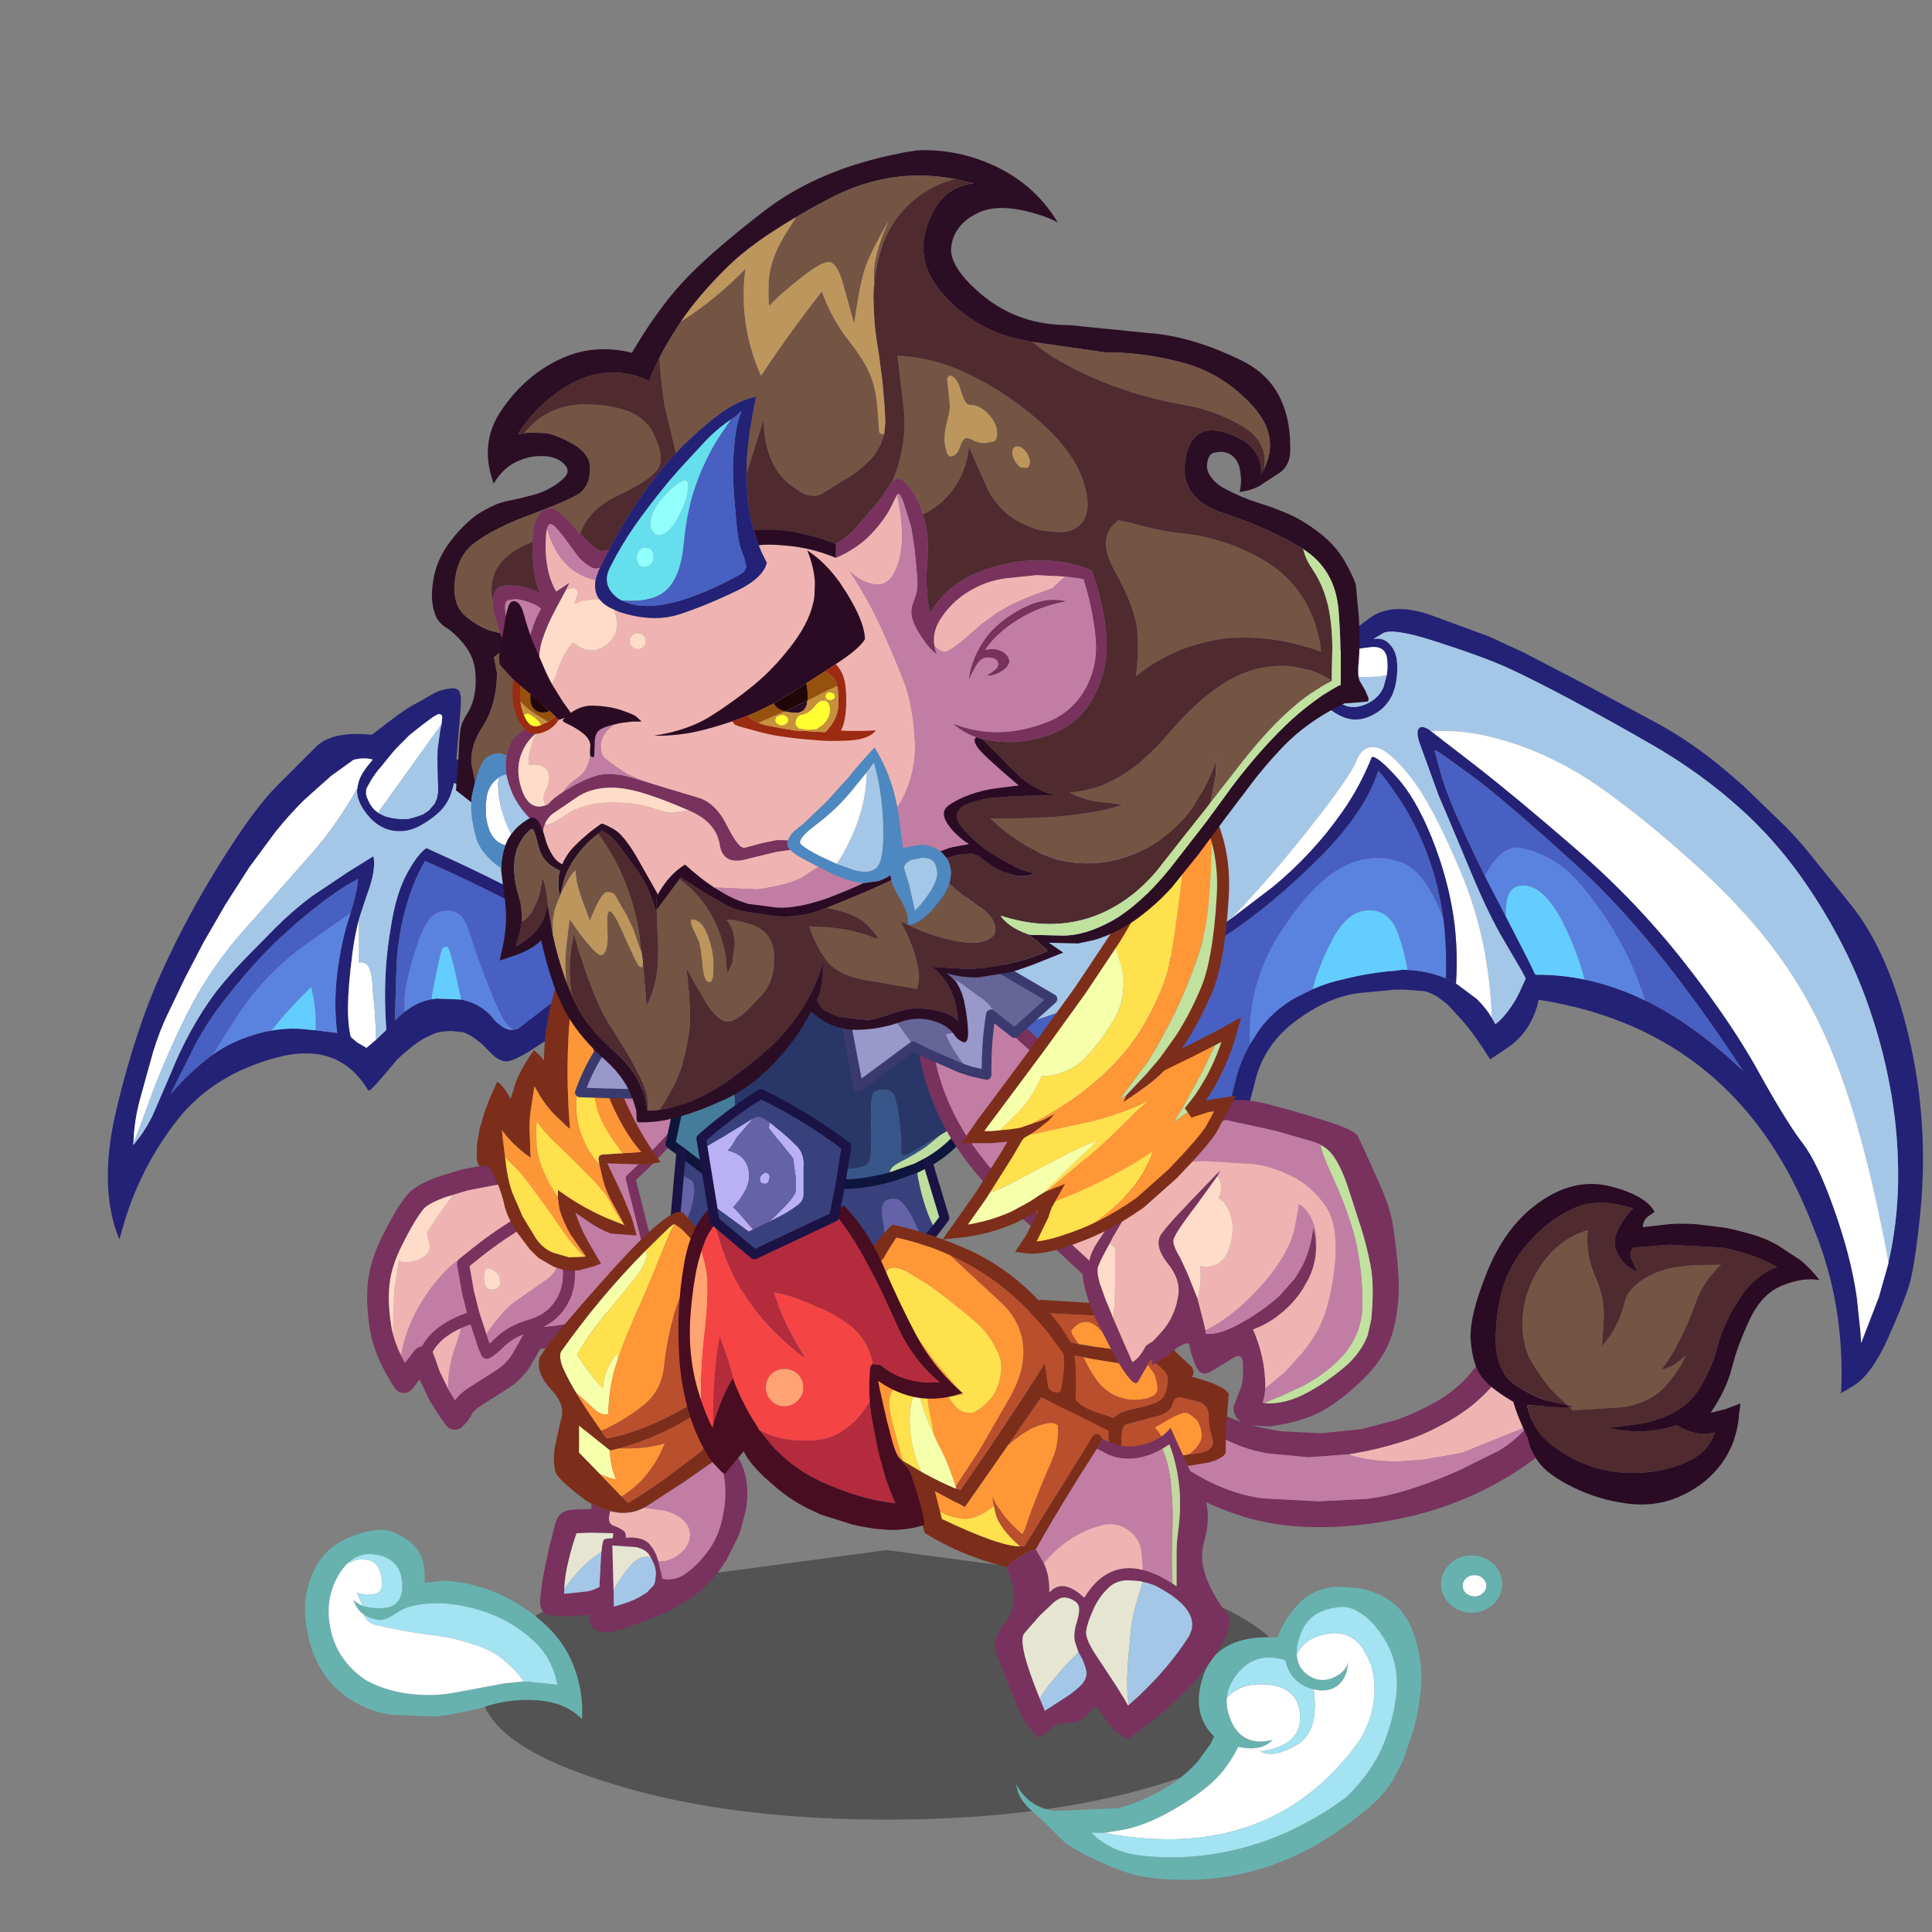 <svg xmlns:ffdec="https://www.free-decompiler.com/flash" xmlns:xlink="http://www.w3.org/1999/xlink" ffdec:objectType="frame" height="90" width="90" xmlns="http://www.w3.org/2000/svg"><rect width="100%" height="100%" fill="#808080" stroke="none"/><use ffdec:characterId="38" height="80.65" transform="translate(-.1 6.95)" width="91.9" xlink:href="#a"/><defs><g id="a" transform="translate(.1 -6.95)"><use ffdec:characterId="1" height="8.75" transform="matrix(.762 0 0 1.435 22.372 72.208)" width="49.75" xlink:href="#b"/><use ffdec:characterId="6" height="74.45" transform="translate(13.673 70.891) scale(.224)" width="251.35" xlink:href="#c"/><use ffdec:characterId="8" height="47.3" transform="translate(48 60.55) scale(.224)" width="117.95" xlink:href="#d"/><use ffdec:characterId="10" height="66.65" transform="translate(68.5 55.15) scale(.224)" width="72.6" xlink:href="#e"/><use ffdec:characterId="12" height="163.15" transform="translate(42.906 28.372) scale(.224)" width="208.35" xlink:href="#f"/><use ffdec:characterId="14" height="114.65" transform="translate(5.022 32.057) scale(.224)" width="105.1" xlink:href="#g"/><use ffdec:characterId="16" height="102.8" transform="translate(17.1 43.576) scale(.224)" width="78.9" xlink:href="#h"/><use ffdec:characterId="18" height="73.8" transform="translate(31.008 44.43) scale(.224)" width="61.5" xlink:href="#i"/><use ffdec:characterId="20" height="87.45" transform="translate(25.1 56.45) scale(.224)" width="47.2" xlink:href="#j"/><use ffdec:characterId="22" height="107" transform="translate(38.2 57.05) scale(.224)" width="85.05" xlink:href="#k"/><use ffdec:characterId="24" height="67.5" transform="translate(31.6 56.15) scale(.224)" width="59.15" xlink:href="#l"/><use ffdec:characterId="26" height="135.5" transform="translate(42.657 36.117) scale(.224)" width="100.45" xlink:href="#m"/><use ffdec:characterId="28" height="35.35" transform="translate(32.441 50.744) scale(.224)" width="32.2" xlink:href="#n"/><use ffdec:characterId="30" height="36.3" transform="translate(38.591 42.728) scale(.224)" width="47.6" xlink:href="#o"/><use ffdec:characterId="37" height="202.2" transform="translate(20.12 6.99) scale(.224)" width="194.8" xlink:href="#p"/></g><g id="c" transform="translate(2.35 1.6)"><use ffdec:characterId="3" height="39.4" transform="translate(.05 .05)" width="57.65" xlink:href="#q"/><use ffdec:characterId="5" height="67.45" transform="translate(147.95 5.4)" width="101.05" xlink:href="#r"/></g><g id="u" fill-rule="evenodd"><path d="M50.25 20q4.25 4.05 6.05 9.55 1.6 4.85 1.3 9.85-3.55-3.65-9.7-3.95-5.9-.35-11.15 1.6l-.5.1q-5.2 1.3-9.25 1.7l-9.3-.4q-5-.8-8.95-3.6-3.95-2.8-6.05-6.95Q.6 23.75.1 18.7q-.55-5.05 1.45-9.55 1.95-4.5 5.8-6.65Q10.8.6 14.55.1l.4-.05.7-.05q2.5-.1 5.75 2.2 3.95 2.75 3.45 8.8l4.5-.4q5.95.45 11.3 2.9 5.3 2.45 9.6 6.5m-4.7 11.55 6.95.7q-1.05-5.6-5-9.2-4.35-4-9.9-5.9-5.55-1.95-10.65-1.85-5.15.1-7.65 1.85-2.5 1.7-3.75 1.6-2.05-.2-3.4-1.15-1.45-1.05-2.1-3.05.75.8 1.9 1.25 1.7.65 4.3.5 4.25-.3 3.95-5.25-.35-4.95-5.3-5.85-3.45-.65-5.95 1.7-1.1 1-2 2.55-3 5.15-1.6 11.4 1.35 6.25 7 10.25 3.9 2.3 9.1 3 5.15.65 9.8-.25l10.25-1.9 4.05-.4" fill="#67b2af"/><path d="M12.15 17.6q1.35.95 3.4 1.15 1.25.1 3.75-1.6 2.5-1.75 7.65-1.85 5.1-.1 10.65 1.85 5.55 1.9 9.9 5.9 3.95 3.6 5 9.2l-6.95-.7q-3.75-5.05-8.4-6.95-5.25-2.05-10.85-2.7-5.9-.75-11.4-2.05-1.9-.35-2.75-2.25M8.95 6.9q2.5-2.35 5.95-1.7 4.95.9 5.3 5.85.3 4.95-3.95 5.25-2.6.15-4.3-.5l-1.2-2.7q5.65 1.45 5.25-2.4-.45-3.9-2.75-4.35-2.3-.5-3.75.45l-.55.1" fill="#a3e3f2"/><path d="M12.15 17.6q.85 1.9 2.75 2.25 5.5 1.3 11.4 2.05 5.6.65 10.85 2.7 4.65 1.9 8.4 6.95l-4.05.4-10.25 1.9q-4.65.9-9.8.25-5.2-.7-9.1-3-5.65-4-7-10.25-1.4-6.25 1.6-11.4.9-1.55 2-2.55l.55-.1q1.45-.95 3.75-.45 2.3.45 2.75 4.35.4 3.85-5.25 2.4l1.2 2.7q-1.15-.45-1.9-1.25.65 2 2.1 3.05" fill="#fff"/></g><g id="v" fill-rule="evenodd"><path d="M99.2 10.15q-1.85 1.75-4.5 1.75t-4.5-1.75q-1.85-1.75-1.85-4.2t1.85-4.2Q92.05 0 94.7 0t4.5 1.75q1.85 1.75 1.85 4.2t-1.85 4.2M97.75 6.3q0-.9-.75-1.55-.65-.65-1.7-.65-1 0-1.75.65-.7.65-.7 1.55t.7 1.55q.75.65 1.75.65 1.05 0 1.7-.65.75-.65.75-1.55m-18.4 4.45q2.55 2.5 3.9 7.4t.9 9.75q-.5 4.8-1.6 8.6l-2.1 6.15-2.15 4.15q-2.55 3.95-6.35 6.75-20.1 16.6-44.6 13.4l-1.1-.15q-3.8-.7-9.5-3.4l-2.4-1.15-1.5-.85q-2.55-1.3-4.5-3.45L6.7 56.3l-3.85-3.55Q.3 50.45 0 47.55q2.45 4.75 7.95 5.6l13.35-.6q3.05-.85 6.05-2.25l2.95-1.5 2.35-1.45q2.95-2.05 5.25-4.7l2.45-3.35.8-1.65q-5.05-4.95-2.1-13.05 3-8.25 15.3-7.55 1.65-4.4 4.9-7.5 3.25-3 7.8-3.05l4.9.4q4.85 1.3 7.4 3.85M18.3 57.7l-2.7-.05q3.9 3.9 9.85 4.7 5.9.75 11.85.2 5.95-.55 11.6-2.25 5.45-1.6 10.55-4.3 4.8-2.45 9.2-5.75 5.5-5.3 7.85-11.3 2.35-6 2.65-11.4.25-5.35-2.3-9.7t-5.7-6.15q-1.75-1.1-3.8-1l-1 .15q-5.5.8-7.2 5.45-.9 2.35-.8 4.2.05 2.5 1.9 4.05 3 2.45 6.5.45 1.65-.95 2.35-2.75l-.45 2.15Q67.2 28.35 63 28.05l-1.15-.2q-4.7-1.2-5.85-5.9l-.05-.2q-6.1-1.85-9.85 2.65-2.05 2.45-2.3 5.15-.25 2.35.9 4.9 2.4 5.45 8.65 3.9-2.05 2.1-5.6 1.7l-1.6-.25q-2.1 4.35-5.25 7.25-3.15 2.9-8.35 5.9-5.2 3-10 4.05l-4.25.7" fill="#67b2af"/><path d="M97.75 6.3q0 .9-.75 1.55-.65.65-1.7.65-1 0-1.75-.65-.7-.65-.7-1.55t.7-1.55q.75-.65 1.75-.65 1.05 0 1.7.65.75.65.75 1.55m-39.4 14.2q1.7-3.15 5.35-4 5.15-1.35 8.15 2.5l1.35 2.35.2.5.5 1.15q2 7.85-2.4 15.35Q53 64.25 18.3 57.7l4.25-.7q4.8-1.05 10-4.05t8.35-5.9q3.15-2.9 5.25-7.25l1.6.25q3.55.4 5.6-1.7-6.25 1.55-8.65-3.9-1.15-2.55-.9-4.9 2.85-3.1 8.05-2.75 6.9.4 7.2 6.6.25 6.15-8.3 7.35 2.8 1.5 7.75-1.45 4.55-2.8 3.35-11.45l1.15.2q4.2.3 5.65-3.65l.45-2.15q-.7 1.8-2.35 2.75-3.5 2-6.5-.45-1.85-1.55-1.9-4.05" fill="#fff"/><path d="M18.3 57.7Q53 64.25 71.5 38.35q4.4-7.5 2.4-15.35l-.5-1.15-.2-.5L71.85 19q-3-3.85-8.15-2.5-3.65.85-5.35 4-.1-1.85.8-4.2 1.7-4.65 7.2-5.45l1-.15q2.05-.1 3.8 1 3.15 1.8 5.7 6.15 2.55 4.35 2.3 9.7-.3 5.4-2.65 11.4t-7.85 11.3q-4.4 3.3-9.2 5.75-5.1 2.7-10.55 4.3-5.65 1.7-11.6 2.25-5.95.55-11.85-.2-5.95-.8-9.85-4.7l2.7.05m43.55-29.85q1.2 8.65-3.35 11.45-4.95 2.95-7.75 1.45 8.55-1.2 8.3-7.35-.3-6.2-7.2-6.6-5.2-.35-8.05 2.75.25-2.7 2.3-5.15 3.75-4.5 9.85-2.65l.05.2q1.15 4.7 5.85 5.9" fill="#a3e3f2"/></g><g id="w" fill-rule="evenodd"><path d="m66 32.15 1.7-.3q4.6-.8 8.95-2.15 4.6-1.35 8.7-3.6 4.1-2.1 7.45-4.95 2.85-2.55 5.35-5.7l5.5-6.9.4.4 1.55 1.7 1.9 1.35.4.2 2.25.65 2.2.45-.6 1-4.5 7-2.3 3.2-1.4 1.75-13.85 5.6-8 1.4-5.55.4Q70.4 33.6 66 32.15" fill="#efb4b2"/><path d="m103.65 8.55-5.5 6.9q-2.5 3.15-5.35 5.7-3.35 2.85-7.45 4.95-4.1 2.25-8.7 3.6-4.35 1.35-8.95 2.15l-1.7.3-8.15.6-8.5-.8q-4.3-.75-8.1-2.55L34 25.45l-6.3-3.95 2.7-2.2 6.2 2.95q3.8 1.95 7.7 3.35 3.95 1.2 7.95 1.75l8.2.4 8.35-.85 7.6-2q4.1-1.5 8.05-3.75 3.65-2.1 6.5-5.2L96.5 9.3l3.5-4.65 3.65 3.9m-.1 17.7 1.4-1.75 2.3-3.2 4.5-7 .6-1 1.95.4 1.7.25 1.9.15.05.05q-4.05 9.45-11.2 17.45l-1.6 1.25Q91.5 43.05 74.25 46q-18.3 3.15-31.45-1.4Q29.65 40 24.45 33.65q-2.55-2.4-3.6-4.5l.25-.3 1.7-1.8.95-1.25q.75 2.55 4 5.45 3.9 3.85 9.65 6.65 5.75 2.8 11.15 3.4l11.3.6 10.1-.5q4.2-.5 9.25-2.1 5.05-1.65 10.1-3.9l8.15-4.05q3.05-1.8 6.1-5.1" fill="#78325d"/><path d="M66 32.15q4.4 1.45 10.15 1.5l5.55-.4 8-1.4 13.85-5.6q-3.05 3.3-6.1 5.1L89.3 35.4q-5.05 2.25-10.1 3.9-5.05 1.6-9.25 2.1l-10.1.5-11.3-.6q-5.4-.6-11.15-3.4t-9.65-6.65q-3.25-2.9-4-5.45v-.05.05-.05l.7-.7.55-.65.9-.85 1-1.15.8-.9 6.3 3.95 7.25 3.95q3.8 1.8 8.1 2.55l8.5.8 8.15-.6" fill="#c27da5"/><path d="M2.05 0 21.7 1.2q5.35 6.95 11.85 12.75.8 1.3 0 2.05 6.85 1.8 7.7 3.6l-.55 7.25-.1 4.35q.45 1.45-3.35 2.6l-5 .85-.5.15-6.2 1.55-3.9.35q-2.9-.6-4.1-3.35-.9-2.2-1.3-4.45-3.1.85-6.25-.45-3.55-1.55-5.3-5.3-1.4-3-2.3-6.15-.8-2.85-1.3-5.5L.3 6.55q-.35-2.3-.3-4Q0 .85 2.05 0m21.9 12.85-1.4.4q-1.35.25-4.25-.05l-5.8-.95-1.45-.3-7.15-1.4q1 5.2 1.85 8.4.8 3.15 2.45 4.45 2.15 1.35 4.6 1.95l3.55-.35.85-.45 1.45-1 .1-.05q1.4-.65 4.55-1.2l2.9-.95q1.55-.7 2-2.4.45-1.7.35-2.8-.15-1.1-2.05-2.55l-1.4-1.15-1.15.4M10.05 9.2l3.35.55 4.45.6 1 .1 4.25-.25q-2-2.75-4.35-4.95l-1.3-1.2-.85-.6-13.8-.7q-.05 1.8.55 5.1l6.7 1.35m23 22.9.7-.05q4.85-.45 4.1-3.05-.8-2.65-.75-5-.05-2.35-2.7-2.95l-3.05-.75q-1.4-.3-1.8 1.35-.35 1.65-2.55 2.4l-4.65 1.2-2.6.75q-.95.65-.75 4.3.15 3.55 1.9 4.35 3.55-.35 7-1.5l.85-.25 4.3-.8" fill="#7c2e1b"/><path d="m11.05 11.95 1.45.3 5.8.95q2.9.3 4.25.05l1.4-.4 1.8 2.5q.9 2.35.6 3.65-.3 1.25-3.15 1.7-2.85.4-5.35-.7-2.55-1.1-4.15-3.4-1.4-1.95-2.65-4.65m6.8-1.6-4.45-.6-3.35-.55-1-1.4q-.8-1.15-.45-1.6l1.1-1q.75-.6 1.95-.6 1.2-.05 2.95 1.65 1.5 1.45 3.25 4.1m10.9 22.55-1.2-3.75q-.55-1.45-1.7-2.6l1.45-.8q2.25-1.45 4.4-2.25 1.15-.4 3.15 1.75 1.15 2.5.6 4-.6 1.45-2.4 2.85l-4.3.8" fill="#ff9736"/><path d="m23.95 12.85 1.15-.4 1.4 1.15q1.9 1.45 2.05 2.55.1 1.1-.35 2.8-.45 1.7-2 2.4l-2.9.95q-3.15.55-4.55 1.2l-.1.05-1.45 1-.85.45-3.55.35q-2.45-.6-4.6-1.95-1.65-1.3-2.45-4.45-.85-3.2-1.85-8.4l7.15 1.4q1.25 2.7 2.65 4.65 1.6 2.3 4.15 3.4 2.5 1.1 5.35.7 2.85-.45 3.15-1.7.3-1.3-.6-3.65l-1.8-2.5m-6.1-2.5Q16.1 7.7 14.6 6.25q-1.75-1.7-2.95-1.65-1.2 0-1.95.6l-1.1 1q-.35.45.45 1.6l1 1.4-6.7-1.35q-.6-3.3-.55-5.1l13.8.7.85.6 1.3 1.2q2.35 2.2 4.35 4.95l-4.25.25-1-.1m10.9 22.55-.85.25q-3.45 1.15-7 1.5-1.75-.8-1.9-4.35-.2-3.65.75-4.3l2.6-.75 4.65-1.2q2.2-.75 2.55-2.4.4-1.65 1.8-1.35l3.05.75q2.65.6 2.7 2.95-.05 2.35.75 5 .75 2.6-4.1 3.05l-.7.05q1.8-1.4 2.4-2.85.55-1.5-.6-4-2-2.15-3.15-1.75-2.15.8-4.4 2.25l-1.45.8q1.15 1.15 1.7 2.6l1.2 3.75" fill="#b94f2d"/></g><g id="x" fill-rule="evenodd"><path d="M20.15 46.05 18.6 44.6q-2.55-2.3-5.5-7-2.95-4.75-2.15-10.9.8-6.15 4.6-10.95Q19 11.25 24.4 9.6q-.5 5.1 1.55 9.65Q28 23.7 27.7 28.5l-.35 5.25q3.55-4 4.75-9.3.35-1.4 1.35-2.5 1.95-2.2 5.45-3.6 3.45-1.45 10.25-1.5l2.95-.05q-3.8 3.7-5.2 7.75-1.4 4-3.35 7.9-1.6 3.25-3.8 6.15 2.1-.4 3.85-1.9l1.2-1q-1.35 3.05-4.15 6.25-3.15 3.55-8.95 4.5l-10.45.65-.7-.65.9-.1-1.3-.3" fill="#745544"/><path d="m20.15 46.05-3.05-.65q-3.65-.75-7.85-3.7-4.25-2.95-4-9.75.2-6.85 1.9-11.55 1.65-4.7 5.65-9 3.95-4.3 9-6.45 5-2.15 12 .15-1.75 1.7-3.1 4.4t0 5.2q1.35 2.45 4 3.6l-1.2-2.6q-.5-1.25.05-2l.4-.45 7.35-.6 10.9.6q6.3 1.1 11.6 4.05-4.6 1.55-7.85 6.6-3.3 5-4.55 9.85t-3.95 9.05Q44.7 47 39.5 48.75l-1.9.65-1.6.4-7.3.95q5.9 1.4 11.8.1l2.4-.65.2.1q2.95 1.8 6.15 1.7l1.55-.3q-1.4 4.55-7.05 6.65-5.65 2.1-11.9 1.7-6.3-.4-11.6-3.5-5.35-3.15-6.85-6.15-1.5-3-1.6-4.4l7.55.5 1.2-.05.7.65 10.45-.65q5.8-.95 8.95-4.5 2.8-3.2 4.15-6.25l-1.2 1q-1.75 1.5-3.85 1.9 2.2-2.9 3.8-6.15 1.95-3.9 3.35-7.9 1.4-4.05 5.2-7.75l-2.95.05q-6.8.05-10.25 1.5-3.5 1.4-5.45 3.6-1 1.1-1.35 2.5-1.2 5.3-4.75 9.3l.35-5.25q.3-4.8-1.75-9.25Q23.9 14.7 24.4 9.6q-5.4 1.65-8.85 6.15-3.8 4.8-4.6 10.95-.8 6.15 2.15 10.9 2.95 4.7 5.5 7l1.55 1.45 1.3.3-.9.1-.4-.4" fill="#4f2a2f"/><path d="m20.55 46.45-1.2.05-7.55-.5q.1 1.4 1.6 4.4 1.5 3 6.85 6.15 5.3 3.1 11.6 3.5 6.25.4 11.9-1.7t7.05-6.65l-1.55.3q-3.2.1-6.15-1.7l-.2-.1-2.4.65q-5.9 1.3-11.8-.1l7.3-.95 1.6-.4 1.9-.65q5.2-1.75 7.95-5.95 2.7-4.2 3.95-9.05 1.25-4.85 4.55-9.85 3.25-5.05 7.85-6.6-5.3-2.95-11.6-4.05l-10.9-.6-7.35.6-.4.45q-.55.75-.05 2l1.2 2.6q-2.65-1.15-4-3.6-1.35-2.5 0-5.2t3.1-4.4q-7-2.3-12-.15-5.05 2.15-9 6.45-4 4.3-5.65 9-1.7 4.7-1.9 11.55-.25 6.8 4 9.75 4.2 2.95 7.85 3.7l3.05.65.4.4M38.3 5.8l-1.35.95q-1.1.85-1.1 2.25l5.75-.65q2.8-.15 5.5.05l5.7.7q2.85.55 5.7 1.4 2.7.75 5.4 2.25l4.7 3.1q1.95 1.55 4 4.15-3.6-.6-7.8 1.15-4.2 1.7-6.7 7-2.5 5.25-3.7 9.95-1.15 4.7-4.45 9.5l3.05-.75 2.55-.95.6-.25L56 46.8l-.1.7q-.35 5.9-3.45 10.35-3.15 4.45-8.35 6.9-5.25 2.5-11.3 1.75-6.1-.75-11.45-3.4-5.4-2.65-7.25-5.35Q12.2 55 12 53q-2.15-4.4-3.05-7.55l-.05-.15-.45-.25q-4.6-2.75-6.25-5.1Q.4 37.4.05 32.45q-.35-5 3.6-14.6 4-9.6 11.2-14.4Q22-1.35 29.25.55 36.4 2.4 38.3 5.8" fill="#2a0b23"/></g><g id="y" fill-rule="evenodd"><path d="m-101.65-17.85.05-6q14.95-9.95 29.55-18.25l27.8-16.1 7-4.1 9.2-5.6 1.6-1 .5-.3-1.5-3.2 3-.85 6.4-1.4.55-.15 6.3-4.6q4.7-3.8 13.05-.9l12.1 4.45 7.15 3.3 11.75 6.1 16.1 8.65q7.6 4.2 14.3 9.9l3.55 3.05 9.3 9 3.1 3.4 9.95 12.3q8 9.9 12.2 27.85 4.15 17.9 2.3 36.45-1.15 11.2-2.35 15.05-1.2 3.85-4.5 11.2-3.35 7.3-7 9.55-3.7 2.25-2.6 1.4.8-18.05-5.55-33.7Q66.15 6.25 24.3-.3q-1.45 6.65-6.65 10.1l-3.45 2.3q-3.3-5.3-5.85-8.15l-2.2-2.4-.85-.9-2.1-1.6Q1.8-1.8.45-2.1l-4.1-.3h-2l-6.25.6q-6.7.4-13.85 5.55-7.15 5.1-9 13.2-1.9 8.05-4.1 10.2l-1.85 1.5q-4.1 2.7-17.55 2.9h-2.2l-5.45-.05-16.95-1.9q-10.7-1.65-21.3-10.2l.2-1.55.15-1.3 2 .1 2.55 2q10.7 7.85 24.7 8.7l3.5.35 9 .55 12.6-.5 5.1-.9 1.2-.45q1.45-.75 2.35-2.3l.35-.7.2-.85 1.75-7.15q1-3.35 2.75-6.45l1.65-2.6q2.95-4.3 7.75-7.05l3.65-1.8q3.15-1.4 6.55-2.1Q-10.8-5.95-5.4-6.35l1.3-.2 1.1.05q4.3.2 8 1.75L7.1-3.7l4.35 3.25q1.8 1.75 3.1 3.9l.3.55.45.8q1.45-1.15 2.7-2.85Q19.55-.1 20.55-2.4l1-2.2.05-.15-.85-1.6-3.75-6.4q-3.05-5.15-6.5-13.4L5.4-38.3l-1.9-4.45L-.15-52.8q-.75-1.95-.75-2.85 0-1.25.75-1.35H.4l.9.4.6.45.4.3 8.75 6.75Q19.3-42.7 32-31.7 44.7-20.75 54.8-7.8 64.9 5.1 70.65 15.8q5.5 9.8 8.6 13.8 3.05 3.95 6.5 13.7t4.65 17.9l.05.3.8 7.6.1 2 3.7-9.6L97 54.6l.05-.35q1.85-8 2-16.8.1-9-1.35-17.7-1.45-8.7-4.2-16.95-2.7-8.25-6.8-15.95-4.05-7.65-9.25-14.65Q71.5-35.7 64-42l-1.05-.9q-7-5.75-14.95-10.35-8.4-4.85-16.8-9.35-8.45-4.5-13.3-6.7-4.9-2.25-14.85-5.45-8.75-2.85-11-1.85l-2.1 1.25h.3q2.15-.35 3.65 1.85 1.45 2.15.8 6.75-.65 4.6-4.15 6.8-3.55 2.2-6.85.9-3.3-1.35-6.35-5.15l-.8-1.05-1.6 1.15-76.6 46.25M46.35-.2q10.3 5 20.45 14.7-18.1-27.6-34-42.15Q16.85-42.2 9.95-47.2q-6.9-5.05-7.1-4.95-.25.05-.1.45l1.2 4.35q1.05 4 4.9 12.4 2.05 4.5 4.25 8.9l3.75 7.25.6 1.15L22.1-8.6l1.35 2.8.2.3q5.1-.05 10.2 1 6.25 1.3 12.5 4.3M-24.5-70.85l.2.55q.85 2.35 2.25 4.1l.9 1q2.35 2.3 4.6 3.45 2.2 1.15 4.9 0 2.65-1.15 3.7-3.6l.65-2.45q.25-1.5.1-3.15-.25-3.1-3.65-2.65l-2.25.3-4.25.5-4.05.65-.45.1-2.8.7.15.5" fill="#242276" transform="translate(104.15 81.55)"/><path d="m-102.9 7.4.3-3.95.2-3.4.05-.45q.5-9.15.7-17.45l76.6-46.25 1.6-1.15.8 1.05q3.05 3.8 6.35 5.15 3.3 1.3 6.85-.9 3.5-2.2 4.15-6.8.65-4.6-.8-6.75-1.5-2.2-3.65-1.85h-.3l2.1-1.25q2.25-1 11 1.85Q13-71.55 17.9-69.3q4.85 2.2 13.3 6.7 8.4 4.5 16.8 9.35 7.95 4.6 14.95 10.35L64-42q7.5 6.3 13.45 14.2 5.2 7 9.25 14.65 4.1 7.7 6.8 15.95 2.75 8.25 4.2 16.95 1.45 8.7 1.35 17.7-.15 8.8-2 16.8-2.5-13.6-5.7-25.45-3.4-12.6-7.7-22.1Q79.3-2.85 72.8-11.4T56.4-28.85q-9.95-8.95-18.85-15.3-8.95-6.35-18.6-9.5-9.05-3-16.65-2.5h-.4l-.6-.45-.9-.4h-.55q-.75.1-.75 1.35 0 .9.75 2.85L3.5-42.75l1.9 4.45 5.1 12.15q3.45 8.25 6.5 13.4l3.75 6.4.85 1.6-.05.15-1 2.2q-1 2.3-2.55 4.35-1.25 1.7-2.7 2.85l-.45-.8-.3-.55Q14-12.7 8.25-26.5q-5.9-14.15-10.5-20t-7.35-6.3q-2.75-.45-4.05 2.9-1.3 3.3-10.15 14.45Q-32.15-24.9-39.85-17l-1 .7-3.4 2.3-5.7 3.6-.1.05-2 1.25-.7.4-.8.5-5.7 3.7-.35.25-.3.15v-.05q-6.45 3.1-13.45 5.7-10.6 3.9-19.7 5.45l-9.85.4m78.6-77.7.2-.1q1.35 1.25 3.35 1.95l1.1.3-.05.25.2-.2 5.15.65q3.55.1 5.55-.1l1.5-.25-.65 2.45q-1.05 2.45-3.7 3.6-2.7 1.15-4.9 0-2.25-1.15-4.6-3.45l-.9-1q-1.4-1.75-2.25-4.1" fill="#a4c7e8" transform="translate(104.15 81.55)"/><path d="m97.05 54.25-.05.35-1.95 6.9-3.7 9.6-.1-2-.8-7.6-.05-.3q-1.2-8.15-4.65-17.9-3.45-9.75-6.5-13.7-3.1-4-8.6-13.8Q64.9 5.1 54.8-7.8 44.7-20.75 32-31.7q-12.7-11-20.95-17.4L2.3-55.85l-.4-.3h.4q7.6-.5 16.65 2.5 9.65 3.15 18.6 9.5 8.9 6.35 18.85 15.3 9.9 8.9 16.4 17.45 6.5 8.55 10.85 18.1 4.3 9.5 7.7 22.1 3.2 11.85 5.7 25.45m-82.5-50.8q-1.3-2.15-3.1-3.9L7.1-3.7q.45-7.15-.5-13.75Q5.4-25.6 2.05-34q-3.4-8.4-7.4-12.7-3.7-4.05-4.9-4.1l-.15.05q-2.5 6.2-6.05 11.25Q-22.6-30.65-31-23.75L-39.85-17q7.7-7.9 16.05-18.45 8.85-11.15 10.15-14.45 1.3-3.35 4.05-2.9 2.75.45 7.35 6.3t10.5 20Q14-12.7 14.55 3.45M-24.1-70.4l-.4-.45-.15-.5 2.8-.7.45-.1 4.05-.65 4.25-.5 2.25-.3q3.4-.45 3.65 2.65.15 1.65-.1 3.15l-1.5.25q-2 .2-5.55.1l-5.15-.65-.15-.05-1.1-.3q-2-.7-3.35-1.95" fill="#fff" transform="translate(104.15 81.55)"/><path d="m-103.8 16.55.2-1.55.7-7.6 9.85-.4q9.1-1.55 19.7-5.45 7-2.6 13.45-5.7v.05l.3-.15.35-.25 7-1.95.2-.1 2.1-1.3 9.75-6.2q9.5-6.4 19-15.9 9.45-9.5 12.15-18.05Q2.2-34.55 4.5-16.95q-3.8-10.3-9-12-5.95-2.05-11.95 1.05-6.05 3.1-12.7 13.2-6.65 10.1-6.65 22l.05 1.65q-1.75 3.1-2.75 6.45l-1.75 7.15-.2.85-.35.7q-.9 1.55-2.35 2.3l-1.2.45-5.1.9-12.6.5-9-.55-3.5-.35q-14-.85-24.7-8.7l-2.55-2-2-.1m116.9-42.6q-2.2-4.4-4.25-8.9-3.85-8.4-4.9-12.4l-1.2-4.35q-.15-.4.1-.45.2-.1 7.1 4.95 6.9 5 22.85 19.55 15.9 14.55 34 42.15Q56.65 4.8 46.35-.2q-2.55-8.65-7.9-16.75-5.8-8.75-10-11.55-4.25-2.8-8.2-3.4-3.7-.55-7.15 5.85" fill="#4760c1" transform="translate(104.15 81.55)"/><path d="M5-4.75Q1.3-6.3-3-6.5q-.55-3.6-1.95-7.55-1.85-5-6.2-4.85-4.35.15-7.45 6.1-2.9 5.45-4.1 10.3l-3.65 1.8q-4.8 2.75-7.75 7.05l-1.65 2.6-.05-1.65q0-11.9 6.65-22t12.7-13.2q6-3.1 11.95-1.05 5.2 1.7 9 12 .7 5.85.5 12.2m8.1-21.3q3.45-6.4 7.15-5.85 3.95.6 8.2 3.4 4.2 2.8 10 11.55 5.35 8.1 7.9 16.75-6.25-3-12.5-4.3-1.3-4.8-3.4-9.5-4.45-10.05-9.4-10.05-2.25 0-3.05 2.05-.55 1.35-.55 4.3v.05l-.6-1.15-3.75-7.25" fill="#5a83e0" transform="translate(104.15 81.55)"/><path d="m-3-6.5-1.1-.05-1.3.2q-5.4.4-10.75 1.75-3.4.7-6.55 2.1 1.2-4.85 4.1-10.3 3.1-5.95 7.45-6.1 4.35-.15 6.2 4.85Q-3.55-10.1-3-6.5m36.85 2q-5.1-1.05-10.2-1l-.2-.3-1.35-2.8-4.65-9.05v-.05q0-2.95.55-4.3.8-2.05 3.05-2.05 4.95 0 9.4 10.05 2.1 4.7 3.4 9.5" fill="#63cdff" transform="translate(104.15 81.55)"/><path d="M7.1-3.7 5-4.75q.2-6.35-.5-12.2Q2.2-34.55-9.05-48q-2.7 8.55-12.15 18.05-9.5 9.5-19 15.9l-9.75 6.2-2.1 1.3-.2.1-7 1.95 5.7-3.7.8-.5.7-.4 2-1.25.1-.05 5.7-3.6 3.4-2.3 1-.7 8.85-6.75q8.4-6.9 14.55-15.75 3.55-5.05 6.05-11.25l.15-.05q1.2.05 4.9 4.1 4 4.3 7.4 12.7Q5.4-25.6 6.6-17.45q.95 6.6.5 13.75" fill="#252376" transform="translate(104.15 81.55)"/></g><g id="z" fill-rule="evenodd"><path d="m49.6.6.85 5 .45 2.3-16.05 10.5q-3.05 1.8-4.35 1.9-1.35.1-2.85-1.2l-2.35-2.35-.35-.3-1.1-.85q-.9-.7-2.45-1.35L18.75 14q-2.2.05-3.45.55l-1.95.9-1.65 1.05q-1.85 1.35-4.1 3.45-5.3 6.4-5.75 6.4h-.2l-.15-.2q-6.2-10.1-19.05-6.6-13.15 3.55-20.5 12.9Q-45.4 41.8-49 53.35l-1.15 4q-4.5-10.9-.55-27.3 3.95-16.45 9.3-28.2 5.3-11.75 12.3-22.9 6.95-11.15 11.65-15.85l8.2-8.2Q-6-48.35 1.8-47.65l.55.05L6-50.4l.75-.55q2-1.55 4.1-2.8l1.45-.75 1.35-.8 1.95-1.1q1.25-.6 2.85-.8 1.55-.3 2.1.55.5.8.25 3.85l-.5 6.05-.35 4.2q15.5 8.35 32.6 22.5l-.8 2.8-.2.9Q36.2-28.5 19.45-37.6l-.1.4-.1.5-.15.4q-.6 2.6-2.55 4.6-1.85 1.8-4.5 3.2-2.7 1.35-5.55.8-2.85-.55-5.1-3.3-2.25-2.8-2.1-5.2v-.05l.05-.2q.2-2.1 1.7-4.1l.2-.3 1.3-1.6q-1.8-.5-4 .05l-4.65 3.35-5.55 4.95q-3.1 3.05-6 6.65l-5.5 7.45-4.9 7.65-4.4 7.6-.2.35L-36.5 3l-3.6 7.5q-1.7 3.5-3.05 7.95L-45.8 28q-1.25 4.55-1.4 8.95V37l-.05.45v.25l.15-.15.3-.35.05-.1q2.05-2.5 3.55-5.6l3.8-8.8q1.8-4.5 4.15-8.75Q-32.9 9.65-30 5.8q2.75-3.5 6-6.85l3.3-3.35 3.05-3.1q3.55-3.55 7.5-6.5l7.6-5.1 5.25-3.25q.6 2.95-1.4 8.15L-.2-9.65l-.1.35Q-1.2-5.9-1.7-2q-.85 6.75-.9 10.7-.05 3.25.4 5.75l.15.7.15.2 1.25 1.05 1.9 1.1 2-1.7 2.1-2v-.4q-.4-5.55-.15-10.9Q5.45-3.05 6.55-9q1.05-6 3.2-9.9 2.1-3.85 3.95-5.15Q38.1-13.1 49.25-4.95l-.1 2.1.1 1.1q-11.6-8.85-35.8-19.6l-.05.05q-2.55 4.25-4.15 10.35Q7.6-4.7 7.45 1.7l-.3 10.15Q8.1 10.8 9.2 10q2.55-2.05 5.55-2.6l1.05-.15 5.15.2q1.95.4 3.55 1.3 2.1 1.2 3.2 2.8 2.15 2.3 3.95 2.25l1.05-.25L49.6.6M16.85-49.8l.15-1.4q0-.7-.7-.7-.3 0-1.5.8l-1.35 1-1.3 1-2 1.6-1.7 1.7-.1.1-.55.55-.8.85-2.25 2.75-.4.5q-1.25 1.4-2.15 2.9l-.7 1.25-.25.4-.05.2-.05.95.15.7.6 1.3q.4.7.95 1.3l.8.65.2.15 1.25.6 1.6.4 1.65.2L10-30.1l1.6-.45 1.4-.5 1.2-.8 1.25-1.45.45-1.1.25-1.35v-.45q-.25-5.95-.1-8.5l.5-3.6.3-1.5m-18.9 39.2q1.35-4.35 1.55-7-1.85.85-4.8 2.9-3.2 2.2-7.6 5.9l-4.9 4.4-2.9 3q-3.45 3.7-7.2 8.45-3.75 4.7-6.5 9.85l-5.1 10.2q3.3-3.85 7.4-7.15l.55-.45.85-.6q3.7-2.65 8.5-4.1 1.85-.6 3.7-.9l1-.15q3.3-.45 6.55-.05l1.65.15 4.45.55q-.75-5.95 0-12.35.8-6.55 2.6-12l.2-.65" fill="#242276" transform="translate(52.55 57.3)"/><path d="m1.5-36.9.7-1.25q.9-1.5 2.15-2.9l.4-.5L7-44.3l.8-.85.55-.55.1-.1 1.7-1.7 2-1.6 1.3-1 1.35-1q1.2-.8 1.5-.8.7 0 .7.7l-.15 1.4-13.2 18.4-.8-.65q-.55-.6-.95-1.3l-.6-1.3-.15-.7.05-.95.3-.6m-48.75 74.35.05-.45v-.05q.15-4.4 1.4-8.95l2.65-9.55Q-41.8 14-40.1 10.5l3.6-7.5 3.85-7.4.2-.35 4.4-7.6 4.9-7.65 5.5-7.45q2.9-3.6 6-6.65l5.55-4.95 4.65-3.35q2.2-.55 4-.05l-1.3 1.6-.2.3q-1.5 2-1.7 4.1l-.15.2q-3.75 6.75-8.8 12.7l-14.3 16.2q-7.65 8.5-12.7 18.85-4.9 9.95-8.5 20.35L-47.05 37l-.05.05-.15.4M-.3-9.3v9.15L.1-.3q1.6 0 2.1 2.35.3 1.3.4 4 .55 5.05.55 7.85l.1 1.9-2 1.7-1.9-1.1-1.25-1.05-.15-.2-.15-.7q-.45-2.5-.4-5.75.05-3.95.9-10.7.5-3.9 1.4-7.3" fill="#fff" transform="translate(52.55 57.3)"/><path d="M51.55-16.35q-1.9 7.15-2.3 11.4Q38.1-13.1 13.7-24.05q-1.85 1.3-3.95 5.15Q7.6-15 6.55-9 5.45-3.05 5.2 2.5q-.25 5.35.15 10.9v.4l-2.1 2-.1-1.9q0-2.8-.55-7.85-.1-2.7-.4-4Q1.7-.3.1-.3l-.4.15V-9.3l.1-.35 1.5-4.55q2-5.2 1.4-8.15l-5.25 3.25-7.6 5.1q-3.95 2.95-7.5 6.5l-3.05 3.1-3.3 3.35q-3.25 3.35-6 6.85-2.9 3.85-5.25 8.15-2.35 4.25-4.15 8.75l-3.8 8.8q-1.5 3.1-3.55 5.6l-.05.1-.3.35-.15.15v-.25l.15-.4.05-.05 1.95-5.15q3.6-10.4 8.5-20.35 5.05-10.35 12.7-18.85l14.3-16.2q5.05-5.95 8.8-12.7l.15-.2-.05.2v.05q-.15 2.4 2.1 5.2 2.25 2.75 5.1 3.3 2.85.55 5.55-.8 2.65-1.4 4.5-3.2 1.95-2 2.55-4.6l.15-.4.1-.5.1-.4q16.75 9.1 32.1 21.25M16.85-49.8l-.3 1.5-.5 3.6q-.15 2.55.1 8.5v.45l-.25 1.35-.45 1.1-1.25 1.45-1.2.8-1.4.5-1.6.45-1.65.05-1.65-.2-1.6-.4-1.25-.6-.2-.15 13.2-18.4" fill="#a4c7e8" transform="translate(52.55 57.3)"/><path d="M49.25-1.75 49.6.6 32.7 13.55l-1.05.25Q30 12.35 29.2 10.65 27.9 8.1 25.85 2.7T22.6-6.65q-1.2-3.95-3.75-4.3-2.55-.35-4.1 1.25-1.55 1.6-2.9 5.65Q10.45 0 9.65 3.7 9 6.55 9.2 10q-1.1.8-2.05 1.85l.3-10.15q.15-6.4 1.8-12.65 1.6-6.1 4.15-10.35l.05-.05q24.2 10.75 35.8 19.6M-30.7 18.9l-.85.6-.55.45q-4.1 3.3-7.4 7.15l5.1-10.2q2.75-5.15 6.5-9.85 3.75-4.75 7.2-8.45l2.9-3 4.9-4.4q4.4-3.7 7.6-5.9 2.95-2.05 4.8-2.9-.2 2.65-1.55 7l-7.5 5.35q-4.55 3-8.6 7-4.1 4-7.2 8.7l-5.35 8.45" fill="#4760c1" transform="translate(52.55 57.3)"/><path d="m20.95 7.45-5.15-.2-1.05.15q.15-1.55.85-4.7l.9-4.25q.4-1.75.75-1.9l.8-.1q.45.1 1.6 4.95l1.3 6.05m-30.25 6.4-1.65-.15q-3.25-.4-6.55.05l-1 .15v-.05q3.35-4.25 7.25-8.05l1-1q1.15 4.5.95 9.05" fill="#63cdff" transform="translate(52.55 57.3)"/><path d="M31.65 13.8q-1.8.05-3.95-2.25-1.1-1.6-3.2-2.8-1.6-.9-3.55-1.3l-1.3-6.05q-1.15-4.85-1.6-4.95l-.8.1q-.35.15-.75 1.9l-.9 4.25q-.7 3.15-.85 4.7-3 .55-5.55 2.6-.2-3.45.45-6.3.8-3.7 2.2-7.75 1.35-4.05 2.9-5.65 1.55-1.6 4.1-1.25 2.55.35 3.75 4.3 1.2 3.95 3.25 9.35 2.05 5.4 3.35 7.95.8 1.7 2.45 3.15m-33.7-24.4-.2.65q-1.8 5.45-2.6 12-.75 6.4 0 12.35l-4.45-.55q.2-4.55-.95-9.05l-1 1q-3.9 3.8-7.25 8.05v.05q-1.85.3-3.7.9-4.8 1.45-8.5 4.1l5.35-8.45q3.1-4.7 7.2-8.7 4.05-4 8.6-7l7.5-5.35" fill="#5a83e0" transform="translate(52.55 57.3)"/></g><g id="A"><path d="M24-34.05q3.7 2.25 9.8 7.45l3.45 3.05-12.15 12.6-1.6 1.75-4.2 4.45-2.05 2.1L14.2.25l3.7 14.65.45 1.7q1.05 4.2-.55 7.35-1.35 2.55-4.4 4.35l-.75.4q-7.95 4.15-16.9 4.7l-1.6-.05-.1.15-2.35 4.15q-1.5 2.6-4.1 4.3l-5.1 3.25q-2.55 1.55-3.2 2.85-.65 1.3-1.65 2.2l-.9-1.25-.2-.25-.35-4.55q0-4.75 1.55-9 1.05-2.9 1.55-5.35-5.8 2.4-7.6 6.35l-.6 1.15-.05.05-4 5.2-.9-1.4q.05-5.75 2.3-10.9 2.3-5.4 6.55-10.1 3.35-3.8 7.15-4.5l-2.8 2.25 1.05 6 1.1 4.35.2.65 1.8 5.5.25.7.55 1.35q1.25-.75 2.4-1.9 1.2-1.25 2.85-2.2 1.65-.95 4.2-1.7 2.5-.8 4.25-2.4l.05-.05q1.75-1.7 2.6-3.9l.15-.4q.65-2 .6-4.2v-3.1l.05-1.85-.05 1.85v3.1q.05 2.2-.6 4.2l-.15.4q-.85 2.2-2.6 3.9l-.05.05q-1.75 1.6-4.25 2.4-2.55.75-4.2 1.7-1.65.95-2.85 2.2-1.15 1.15-2.4 1.9l-.55-1.35-.25-.7q.4-1.5 1.35-2.8 2.7-3.85 5.35-5.85l5.85-4.05Q-1.9 20.4-1.2 18.8l.3-1.45-.15-.05q-1.85-.65-3.6-2.3l-5.05-5-.2-1.55q0-1.65.7-5.15l.6-4.15 1.1-1.2.45-.45L24-34.05M-8.6 9.3l-1.1.7 1.1-.7m-9.7 19.65-2.4.9 2.4-.9" fill="#c27da5" fill-rule="evenodd" transform="translate(40.6 50.3)"/><path d="m-8.6-.85-.6 4.15q-.7 3.5-.7 5.15l.2 1.55 5.05 5q1.75 1.65 3.6 2.3l.15.05-.3 1.45q-.7 1.6-2.75 2.95L-9.8 25.8q-2.65 2-5.35 5.85-.95 1.3-1.35 2.8l-1.8-5.5-.2-.65-1.1-4.35-1.05-6 2.8-2.25q3.75-3 7.7-5.45l.45-.25-.45.25q-3.95 2.45-7.7 5.45-3.8.7-7.15 4.5-4.25 4.7-6.55 10.1-2.25 5.15-2.3 10.9l-.6-1.05q-.75-3.95-.75-8.85l.25-7.85 1-6.25.5.4.6.1q1.8 0 3.35-.75 1.95-.95 1.95-2.6 0-.5-.3-1.55l-.3-1.05q0-.55 4.6-6.95L-20.6.65l1-.25 1.9-.35 3.65-.7 2.55-.55 2.2-.45.75-.15-.05.95-1.05 1 1.05-1m-14.85 49.6-.9-1.35-1.3-2.15-1.9-3.95-.1-.25-1.05-3-.25-.65.05-.05.6-1.15q1.8-3.95 7.6-6.35-.5 2.45-1.55 5.35-1.55 4.25-1.55 9l.35 4.55m10.1-25.85q.45-.45.45-1.05 0-1.4-1.05-2.25-.55-.45-1.25-.65l-.35-.05-.25.15q-.5.5-.5 1.95 0 2.35 1.8 2.35.65 0 1.15-.45" fill="#efb4b2" fill-rule="evenodd" transform="translate(40.6 50.3)"/><path d="M-34.45 40.15q-2.7-4.75-3.35-8.9-.85-5.3-.35-9.45.5-4.2 2.9-8.9 2.35-4.75 4.45-7.5 1.15-1.55 4.35-2.85 1-.45 2.2-.8l3.65-1.1-2.95 4.15q-4.6 6.4-4.6 6.95l.3 1.05q.3 1.05.3 1.55 0 1.65-1.95 2.6-1.55.75-3.35.75l-.6-.1-.5-.4-1 6.25-.25 7.85q0 4.9.75 8.85m21.1-17.25q-.5.45-1.15.45-1.8 0-1.8-2.35 0-1.45.5-1.95l.25-.15.35.05q.7.2 1.25.65 1.05.85 1.05 2.25 0 .6-.45 1.05" fill="#ffdcc9" fill-rule="evenodd" transform="translate(40.6 50.3)"/><path d="M64.6 16.25 33.55 47.8m-.45.45-1.1 1.2-1.05 1M58.5 65.2l-3.7-14.65 3.05-2.9 2.05-2.1 4.2-4.45 1.6-1.75 12.15-12.6" fill="none" stroke="#78325d" stroke-linecap="round" stroke-linejoin="round" stroke-width="2"/><path d="m30.9 60.3 1.1-.7m-7.9 25.15.25.7.55 1.35q1.25-.75 2.4-1.9 1.2-1.25 2.85-2.2 1.65-.95 4.2-1.7 2.5-.8 4.25-2.4l.05-.05q1.75-1.7 2.6-3.9l.15-.4q.65-2 .6-4.2v-3.1l.05-1.85M11.9 88.35l-.25-.65.05-.05.6-1.15q1.8-3.95 7.6-6.35l2.4-.9 1.8 5.5m6.8-24.45-.45.25Q26.5 63 22.75 66l-2.8 2.25 1.05 6 1.1 4.35.2.65" fill="none" stroke="#78325d" stroke-linecap="round" stroke-linejoin="round" stroke-width="2.5"/><path d="m33.55 47.8-.45.45-1.05.25-.75.15-2.2.45-2.55.55-3.65.7-1.9.35-1 .25-3.65 1.1q-1.2.35-2.2.8-3.2 1.3-4.35 2.85-2.1 2.75-4.45 7.5-2.4 4.7-2.9 8.9-.5 4.15.35 9.45.65 4.15 3.35 8.9l.6 1.05.9 1.4 4-5.2M58.5 65.2l.45 1.7q1.05 4.2-.55 7.35-1.35 2.55-4.4 4.35l-.75.4q-7.95 4.15-16.9 4.7l-1.6-.05-.1.15-2.35 4.15q-1.5 2.6-4.1 4.3l-5.1 3.25q-2.55 1.55-3.2 2.85-.65 1.3-1.65 2.2l-.9-1.25-.2-.25-.9-1.35-1.3-2.15-1.9-3.95-.1-.25-1.05-3" fill="none" stroke="#78325d" stroke-linecap="round" stroke-linejoin="round" stroke-width="4.5"/><path d="m3.25-48.4.05-.4 3.4 13.2q1.8 7.4 4.4 14.65l.55 1.5q2.85 7.75 7.65 14.7l1.15 1.6-2.4.4-.8.1-7.9-.25 1.1 2.3 2.15 4.55 1.8 4.35 1.05 3.7-.05.05h-.6l-4.7-.35Q7.95 10.9 6 9.6L2.7 7.35l.6 1.6q.9 2.4 2.2 4.65l2.55 4.35-1.3.5-3.25.9-2.1.1-1.35-.25-1.85-.6-3.1-1.8-1.8-1.75-2.6-3.45-.85-1.35q-1.2-1.95-1.8-4.05-.45-2.15-1.25-4.25l-1.5-3.3-.8-1.1-1.15.15q-1 .2-1.15-1.75l.05-2.75.6-3.4.9-3.1 1-2.7 1.7-3.9q1.3.8 2.8 3.6L-9.6-20q1.05-2.5 2.6-4.85l1.1-1.6 1.05.95 1.05 1.2q0-12.8 6.85-25.2l.2 1.1q-1.3 8.5-1.85 17.25-.65 9.75.1 19.95l.1 1.1-.65-.5-2.5-2.35q-1.85-1.9-3.25-4.25l-1-1.75-.75 4.95q-.4 2.7-.2 5.4l.15 4.5-.15-.1q-1.75-1.2-3.3-2.7-1.45-1.4-2.5-2.9l.15 1.5.5 4.1.2 1.65.05.4.15.95q.35 2.2 1.1 4.35l2.15 5 2.8 4.6q1.55 2.2 3.65 2.95l3.2.95 3.25-.15.25-.05-3.2-4.55Q.2 9.35-.6 6.65l-.35-2.5.05-1.5L1.2 4.1q1.4.95 3.45 2.1 2.05 1.15 4.3 2.15l3.9 1.55.1.15L13 10l-.1-.05V9.9l-2.3-4.25Q9.25 3.4 8.5.75l-.8-3.4-.2-1.25.15-.45q.1-.3.85-.4L12.55-5l3.85-.25q-4-4.6-6.9-11.85l-.6-1.6q-2.7-7.05-3.7-14.55L3.25-48.4m9.95 58.8v-.1l-.05.05.05.05" fill="#7c2e1b" fill-rule="evenodd" transform="translate(40.6 50.3)"/><path d="m12.55-5-4.05.25q-.75.1-.85.4l-.15.45.2 1.25-.2-.25-.45-.5Q5.7-5 4.8-6.9 3.75-9 3.2-11.5L3-12.7q-.2-1.6-.1-3.2.15-2.4 1.1-4.55l1.6-3.85 1.1 7.25.1.5Q7.1-14.2 8-12.2q1.2 2.55 2.8 4.75L12.55-5m.3 14.9-3.9-1.55q-2.25-1-4.3-2.15T1.2 4.1L-.9 2.65l-.05 1.5-.75-1.2-1.2-2L-4.25-2l-.7-2.15-.1-.35-.3-1.8-.05-2.1v-2.1l.05-1.1.8.95.65.85.75.85.75.75.5.5.3.3.8.8.8.8 1.3 1.2 1.2 1.2.8.8 1.25 1.3 1.2 1.2.85.8 1.2 1.4 1.15 1.4L10 5.15l.6 1.2.75 1.25.9 1.45.6.85m-8.2 6.6-3.25.15-3.2-.95q-2.1-.75-3.65-2.95l-2.8-4.6-2.15-5Q-11.15 1-11.5-1.2l-.15-.95-.05-.4-.2-1.65 2.6 2.55.7.75L-7 1.2l4.65 6.35 2 2.95 1.8 2.5 2.05 2.4 1.15 1.1" fill="#ffe04d" fill-rule="evenodd" transform="translate(40.6 50.3)"/><path d="M3.25-48.4 5.2-33.25q1 7.5 3.7 14.55l.6 1.6q2.9 7.25 6.9 11.85L12.55-5 10.8-7.45Q9.2-9.65 8-12.2q-.9-2-1.2-4.35l-.1-.5-1.1-7.25L4-20.45q-.95 2.15-1.1 4.55-.1 1.6.1 3.2l.2 1.2Q3.75-9 4.8-6.9 5.7-5 7.05-3.4l.45.5.2.25.8 3.4q.75 2.65 2.1 4.9l2.3 4.25h-.05l-.6-.85-.9-1.45-.75-1.25-.6-1.2L8.95 3.5 7.8 2.1 6.6.7l-.85-.8-1.2-1.2L3.3-2.6l-.8-.8-1.2-1.2L0-5.8l-.8-.8-.8-.8-.3-.3-.5-.5-.75-.75-.75-.85-.65-.85-.8-.95-.05 1.1v2.1l.05 2.1.3 1.8.1.35.7 2.15L-2.9.95l1.2 2 .75 1.2.35 2.5q.8 2.7 2.3 5.25l3.2 4.55-.25.05-1.15-1.1L1.45 13l-1.8-2.5-2-2.95L-7 1.2-8.6-.9l-.7-.75-2.6-2.55-.5-4.1-.15-1.5q1.05 1.5 2.5 2.9 1.55 1.5 3.3 2.7l.15.1-.15-4.5q-.2-2.7.2-5.4l.75-4.95 1 1.75q1.4 2.35 3.25 4.25l2.5 2.35.65.5-.1-1.1q-.75-10.2-.1-19.95.55-8.75 1.85-17.25" fill="#fd9636" fill-rule="evenodd" transform="translate(40.6 50.3)"/><path d="m17.8-49.3 18.25 6.85q3.75 15.65-3.6 31.3L23.5-17.3l-.05-.05h-.1q-7.9.15-19.7-.3 1.85-5.2 4.4-8.85L11.8-32 8.55-43.8l9.25-5.5" fill="#9898cb" fill-rule="evenodd" transform="translate(40.6 50.3)"/><path d="m58.4 1 18.25 6.85q3.75 15.65-3.6 31.3L64.1 33l-.05-.05h-.1q-7.9.15-19.7-.3 1.85-5.2 4.4-8.85l3.75-5.5-3.25-11.8L58.4 1z" fill="none" stroke="#3a3a6e" stroke-linecap="round" stroke-linejoin="round" stroke-width="2"/></g><g id="B"><path d="M22.8 23.6q-3.3 3.6-6.7 6.15-1.9-12-1.9-13.25 0-1.3.8-2 .7-.6 2.2-.4 1.5.15 3.8 4.75 1.25 2.5 1.8 4.75m-50.7-.9-1.15-1.1 1.15-13.05.7.65.5.3 1.4.75q1.15 1.65-.45 6.7l-2.15 5.75" fill="#6562a8" fill-rule="evenodd" transform="translate(30.75 36.9)"/><path d="M26.5.7q1-.6 2.15-1.25l.65-.35.45 2.65q-2.55 2.7-6 4.7l3.5 11.6-1.9 2.5q-1.15-2.05-2-4.6-1.35-4-1.95-8.3l-5.35 1.9L15.9 9q-.45-1.35 2.3-2.7 2.7-1.35 5.3-3.15l3-2.45m-2.75 5.75-2.35 1.2 2.35-1.2" fill="#bede9d" fill-rule="evenodd" transform="translate(30.75 36.9)"/><path d="m-23.85-25 1.8-8.6q23.7-4.35 45.45-.5L29.3-.9l-.65.35Q27.5.1 26.5.7l-4.25 2.65Q19.7 5 18.85 5.1q-.9.05-.7-2 .1-2.05-.4-5.95-.55-3.9-1.15-4.8-.6-.95-2.1-.95-1.55 0-2.1.8T12-1.25q.15 5.7-.25 7.35-.4 1.65-5.35 1.85L-6.5 6.8l-11.7-2.3q1.6-2.9 1.8-6.15.4-7.25-1.5-12.9-1.65-4.95-5.95-10.45" fill="#293668" fill-rule="evenodd" transform="translate(30.75 36.9)"/><path d="M-23.85-25q4.3 5.5 5.95 10.45 1.9 5.65 1.5 12.9-.2 3.25-1.8 6.15-1.1 1.9-2.85 3.65L-22.6 8l-4.9-3.7-2.25-1.65 5.9-27.65" fill="#457c9b" fill-rule="evenodd" transform="translate(30.75 36.9)"/><path d="m-18.2 4.5 11.7 2.3L6.4 7.95q4.95-.2 5.35-1.85.4-1.65.25-7.35-.15-5.75.4-6.55.55-.8 2.1-.8 1.5 0 2.1.95.6.9 1.15 4.8.5 3.9.4 5.95-.2 2.05.7 2 .85-.1 3.4-1.75L26.5.7l-3 2.45q-2.6 1.8-5.3 3.15-2.75 1.35-2.3 2.7l.15.55q-3.1.85-6.7 1.3l-1.7.15-4.15-.1-24.55-2.75Q-19.3 6.4-18.2 4.5" fill="#375589" fill-rule="evenodd" transform="translate(30.75 36.9)"/><path d="M25.35 20.55 22.8 23.6q-.55-2.25-1.8-4.75-2.3-4.6-3.8-4.75-1.5-.2-2.2.4-.8.7-.8 2 0 1.25 1.9 13.25-20.05 15.15-44-7.05l2.15-5.75q1.6-5.05.45-6.7l-1.4-.75-.5-.3-.7-.65.4-4.25 4.9 3.7 1.55.15L3.5 10.9l4.15.1 1.7-.15q3.6-.45 6.7-1.3l5.35-1.9q.6 4.3 1.95 8.3.85 2.55 2 4.6" fill="#39417d" fill-rule="evenodd" transform="translate(30.75 36.9)"/><path d="m60.05 36-5.9-33.2Q32.4-1.05 8.7 3.3l-1.8 8.6L1 39.55l2.25 1.65 4.9 3.7 1.55.15 24.55 2.75 4.15.1 1.7-.15q3.6-.45 6.7-1.3l5.35-1.9 2.35-1.2q3.45-2 6-4.7L60.05 36" fill="none" stroke="#0e153c" stroke-linecap="round" stroke-linejoin="round" stroke-width="2"/><path d="m54.5 43.35 3.5 11.6-1.9 2.5-2.55 3.05q-3.3 3.6-6.7 6.15-20.05 15.15-44-7.05L1.7 58.5l1.15-13.05.4-4.25" fill="none" stroke="#1b1345" stroke-linecap="round" stroke-linejoin="round" stroke-width="2"/></g><g id="C" fill-rule="evenodd"><path d="m7.7 37.55-.65-1.1q-1.3-2.25-2.05-4-.8-1.85-.45-3.3 7.9-11.2 17.65-21.1l.25.7q.15.7-.45 2t-2.5 3.65l-5.4 6.65q-3.45 4.05-6.15 8.65l1.25 1.9q1.8 2.6 4.1 5.1.25-3.7 2.55-6.8l.45-.45.2 1.1-.15.4L16 32q-1.45 4.65-1.55 10.1-1.55.35-3.2-1.3L7.7 37.55m4.95 16.95-4.3-4.4v-5.65l6.4 5.1q.15 3.4 1.3 6.05-.9 0-3.2-1l-.2-.1" fill="#f6ffa9"/><path d="m22.2 8.05.05-.05 4.7-4.6.65-.55q.3-.35.7-.25-1.2 1.85-2.7 5.8-2.85 7.3-5.5 13.1-2.25 4.9-3.6 9.05l-.2-1.1-.45.45q-2.3 3.1-2.55 6.8-2.3-2.5-4.1-5.1l-1.25-1.9q2.7-4.6 6.15-8.65l5.4-6.65q1.9-2.35 2.5-3.65.6-1.3.45-2l-.25-.7" fill="#ffe04d"/><path d="M10.95 60.7q-1-.5-1.8-1.15-5.45-4.1-5.75-5.65-.5-2.5-.05-5l1-4.6.2-.8.1-.3q.95-3-2.05-6.2-3.15-3.35-2.5-6.4l.05-.25.15-.25q2.2-3.75 14.35-17.3 13-14.55 15.4-12.55l.55.6q10 10.85 15.35 23.5 1.85 4.5 1 9.4l-1.4 6q-.95 2.65-2.5 5.4-1.1 1.95-3.3 4l-1.9 1.6-1 .8-6.65 4.65q-4 2.55-7.45 4.85l-.85.5q-3.1 1.6-6.45.85l-.6-.15q-2.2-.6-3.9-1.55M13 45.55l1.1 1.6q13.25-2.45 30.5-16.2l-.1-3-.65-1.9q-1.6-4.65-3.9-8.9-2.1-3.8-4.8-7.3l-.55-.7q-2.1-2.7-4.45-5.1l-.65-.6-.95-.7-.25-.15q-.4-.1-.7.25l-.65.55-4.7 4.6-.05.05q-9.75 9.9-17.65 21.1-.35 1.45.45 3.3.75 1.75 2.05 4l.65 1.1q2.1 3.5 5.3 8m4.2 13.65 1.35 1.35q4.3-2.6 8.3-5.5L33.5 50q3.5-2.9 6.3-6.6 2.7-3.5 3.95-7.65l.65-2.9Q31.15 45.35 16.7 49.2l-1.8.45-.15-.1-6.4-5.1v5.65l4.3 4.4 4.55 4.7" fill="#7c2e1b"/><path d="M13 45.55q-3.2-4.5-5.3-8l3.55 3.25q1.65 1.65 3.2 1.3.1-5.45 1.55-10.1l.35-1.05.15-.4q1.35-4.15 3.6-9.05 2.65-5.8 5.5-13.1 1.5-3.95 2.7-5.8l.25.15.95.7.65.6q2.35 2.4 4.45 5.1l.55.7-1.85 1.9q-3.55 3.95-5.05 9.2-1.6 5.6-2.2 11.3-.55 5.15-4.6 8.25-3.95 3.05-8.45 5.05m4.2 13.65-4.55-4.7.2.1q2.3 1 3.2 1-1.15-2.65-1.3-6.05l.15.1 1.8-.45h2.4q3.7-.05 7.1-1.05-1.35 3.45-3.7 6.4-2.3 2.85-5.3 4.65" fill="#ff9736"/><path d="M35.15 9.85q2.7 3.5 4.8 7.3 2.3 4.25 3.9 8.9l.65 1.9.1 3Q27.35 44.7 14.1 47.15l-1.1-1.6q4.5-2 8.45-5.05 4.05-3.1 4.6-8.25.6-5.7 2.2-11.3 1.5-5.25 5.05-9.2l1.85-1.9M16.7 49.2q14.45-3.85 27.7-16.35l-.65 2.9Q42.5 39.9 39.8 43.4 37 47.1 33.5 50l-6.65 5.05q-4 2.9-8.3 5.5L17.2 59.2q3-1.8 5.3-4.65 2.35-2.95 3.7-6.4-3.4 1-7.1 1.05h-2.4" fill="#b94f2d"/><path d="m14.85 62.25.6.15q3.35.75 6.45-.85l4.05.55q2.5.5 4.15 2.05 1.65 1.55 1.3 3.8-.4 2.2-2.75 3.7-1.9 1.2-3.8 1.1l-.2-.65-.05-.2q-.4-1.3-1.5-2.65-1.1-1.4-3.75-1.5l-1.25.05q.05-1.05-.5-1.45-.7-.55-2.2-1.1-1.3-.55-.55-3" fill="#efb4b2"/><path d="m21.9 61.55.85-.5q3.45-2.3 7.45-4.85l6.65-4.65q1.25.95 1.65 3.2.55 3.15.15 6.35-.4 3.15-1.3 5.55-.95 2.5-2.75 4.7-1.7 2.2-3.9 3.8-2.35 1.75-5 1.2l-.85-3.6q1.9.1 3.8-1.1 2.35-1.5 2.75-3.7.35-2.25-1.3-3.8-1.65-1.55-4.15-2.05l-4.05-.55" fill="#c27da5"/><path d="M10.95 60.7q1.7.95 3.9 1.55-.75 2.45.55 3 1.5.55 2.2 1.1.55.4.5 1.45l1.25-.05q2.65.1 3.75 1.5 1.1 1.35 1.5 2.65l.05.2.2.65.85 3.6q2.65.55 5-1.2 2.2-1.6 3.9-3.8 1.8-2.2 2.75-4.7.9-2.4 1.3-5.55.4-3.2-.15-6.35-.4-2.25-1.65-3.2l1-.8 1.9-1.6q1.1.95 1.9 2.3 1.3 2.3 1.6 5.1.3 2.75-.2 5.55l-1.1 4.15-.45 1.2-.15.35-2.4 4.75-1.65 2.4-2.4 2.7q-1.55 1.55-3.45 2.8l-4.15 2.5-1.6.65q-.25.1-.55.25l-2.25.95-3.85 1.4q-1.85.7-4.3 1.2l-1.9-.05q-2.7-.65-2.2-3.55l-5.25.35-3.65-.25Q.05 83 .3 80.4q.35-3.45.85-5.85l1-4.7 1.3-5.1q.75-2.8 3.95-2.8l3.55-.15v-1.1m4.6 18.25.05 3.15q3.15-.8 5.2-1.9l1.65-1 1.5-1.6.25-.75.15-1.6q0-.9-.35-1.85l-.35-.8-.4-.75-.3-.5q-.75-1.15-2.7-1.6l-4.95-.35.25 9.55M13 70.8l.05-.35q.25-2.45.7-2.4l.9-.15h.7l.15-1.05-4.7-.1-2.95.1q-.95 2.65-1.7 5.85-.7 2.65-.85 5.7v.45l-.05.6 4.7-.5q1.35-.2 2.65-.95l.3-5.7.1-1.5" fill="#78325d"/><path d="m23.25 71.85.4.75.35.8q.35.95.35 1.85l-.15 1.6-.25.75-1.5 1.6-1.65 1q-2.05 1.1-5.2 1.9l-.05-3.15q.35-1.05 1-2 1.3-2 2.55-3.4 1.25-1.45 2.45-1.7.75-.2 1.7 0M5.3 78.4q1.4-2 3.1-3.8 1.9-2.15 4.4-3.7l.2-.1-.1 1.5-.3 5.7q-1.3.75-2.65.95l-4.7.5.05-.6v-.45" fill="#a4c7e8"/><path d="M23.25 71.85q-.95-.2-1.7 0-1.2.25-2.45 1.7-1.25 1.4-2.55 3.4-.65.95-1 2l-.25-9.55 4.95.35q1.95.45 2.7 1.6l.3.5M5.3 78.4q.15-3.05.85-5.7.75-3.2 1.7-5.85l2.95-.1 4.7.1-.15 1.05h-.7l-.9.15q-.45-.05-.7 2.4l-.05.35-.2.1q-2.5 1.55-4.4 3.7-1.7 1.8-3.1 3.8" fill="#e5e5d2"/></g><g id="D" fill-rule="evenodd"><path d="M38.75 71.2q-9.3-2.3-17-7.1l-3.2-11.7q-1.95-1.15-3.9-2.15-5.1-2.75-9.5-6.5-3.5-2.9-5.15-7 .5-4.6 1.25-9.05.7-4.45 3.15-9.95 2.45-5.55 4.85-10.1 2.2-4.25 5.8-7.65 6.25 1.25 13.9 4.4 7.65 3.1 13.7 8.6 5.85 5.3 9.55 11.6l.2.4q1 2.55.75 11.4.95 1.4 4 2.5l5.15 1.75q.35 2.4.2 5.3l-.4-.1-2.1-.7v-2.3L46 35.9l-6.85 9.9-9 12.9q-.35-.15-1.35-.7l-.95-.45-2.65-1.4-1.3-.7 1.1 4.3.35 1.45q12.05 5.75 16.3 5.7l.9-.1L56.7 44l.6-.45q.85-.1 1.05.35l.2.5.05.05.05.2v.25l-.15.25-.15.25-.3.45-.45.75q-7.65 11.9-12.35 20.3l-.3.55h-.1q-3.35 1.25-6.1 3.75m-10.4-16.3.5.2.35.1q8.95-12.8 17.55-26.35l.7 5.05.7.75.3.1.1.05.8.15.7-.4.35-1.95q.55-3.75.2-5.75Q41 12.65 27.1 6.4q-5.3-2.45-11.25-3.7-1.6 2.4-2.65 4.3-.6.5-1.7 2.7l-3.3 6.4q-2.25 4.2-3.8 9.75-1.6 5.5-1.55 10.65 2.4 4.1 6.85 7.1l5.75 4.1 1.75 1.35h.05v.1h.05l.5.3 3.3 1.95.9.5q3.05 1.65 6 2.9v-.05l.35.15" fill="#7c2e1b"/><path d="m17.2 49.05-1.75-1.35-5.75-4.1q-4.45-3-6.85-7.1-.05-5.15 1.55-10.65 1.55-5.55 3.8-9.75l3.3-6.4q1.1-2.2 1.7-2.7 1.05-1.9 2.65-4.3Q21.8 3.95 27.1 6.4l2.75 2.55L38 16.5q3.8 3.75 4.25 8.7.45 4.95-2.65 10.55l-6.45 11.2-4.95 7.5q-1.15-3.75-2.85-7.35l-.15-.25-1-2-.55-1.2-.4-2.35-.75-3.8-.1-1.65-1.7-.2-1.1-.2q-2.1-.4-4.05-1.25-.8.55-1.05 1.7-.4 1.7.65 5.65l1.55 5.75.5 1.75m21.95-3.25q1.7-1.55 3.75-2.8 2.05-1.3 4.4-1.7 1.2-.3 2.15.4.35 3.8-1.3 7.55Q45 56.3 42.5 63.6l-.4.8q-2.15-1.8-3.75-3.75l-1.8-2.6-.05-.15-.65-1.25.3 1.8q-1.95 1.75-4.35 2.5-2.6.8-6.8-1.2l-1.1-4.3 1.3.7 2.65 1.4.95.45q1 .55 1.35.7l9-12.9m-13.1-30.7q-2.65-2.05-4.1-2.95l-2.4-1.45Q14.9 7.5 13.6 10l3.2 7.15q3.2 7.5 13.05 18.15l-3.15.5 1.2 1.7q1.6 2.05 4.15 1.55 3.9-2.35 4.95-5.6 1.05-3.3.5-5.5-1.6-4.55-4.95-7.55l-2.1-1.8-4.4-3.5" fill="#ff9736"/><path d="m21.1 51.4-3.3-1.95-.5-.3h-.05v-.1h-.05l-.5-1.75-1.55-5.75q-1.05-3.95-.65-5.65.25-1.15 1.05-1.7 1.95.85 4.05 1.25-1.15 2.2-.9 6.5.3 5.25 2.4 9.45m15.05 7.05.3 1.35q.45 2 2.25 4.15 1.35 1.65 2.95 2.95-4.25.05-16.3-5.7L25 59.75q4.2 2 6.8 1.2 2.4-.75 4.35-2.5M26.05 15.1l4.4 3.5 2.1 1.8q3.35 3 4.95 7.55.55 2.2-.5 5.5-1.05 3.25-4.95 5.6-2.55.5-4.15-1.55l-1.2-1.7 3.15-.5Q20 24.65 16.8 17.15L13.6 10q1.3-2.5 5.95.7l2.4 1.45q1.45.9 4.1 2.95M20.7 35.65l1.7.2.1 1.65.75 3.8.4 2.35q-1.8-3.9-2.95-8" fill="#ffe04d"/><path d="m60 45.15-1.4-.7-.05-.05-.2-.5q-.2-.45-1.05-.35l-.6.45-14.15 22.8-.9.1q-1.6-1.3-2.95-2.95-1.8-2.15-2.25-4.15l-.3-1.35-.3-1.8.65 1.25.05.15 1.8 2.6q1.6 1.95 3.75 3.75l.4-.8q2.5-7.3 5.65-14.35 1.65-3.75 1.3-7.55-.95-.7-2.15-.4-2.35.4-4.4 1.7-2.05 1.25-3.75 2.8L46 35.9l14 6.95v2.3M27.1 6.4Q41 12.65 50.6 26.85q.35 2-.2 5.75l-.35 1.95-.7.4-.8-.15-.1-.05-.3-.1-.7-.75-.7-5.05Q38.15 42.4 29.2 55.2l-.35-.1-.5-.2-.15-.45 4.95-7.5 6.45-11.2q3.1-5.6 2.65-10.55-.45-4.95-4.25-8.7l-8.15-7.55L27.1 6.4" fill="#b94f2d"/><path d="M62.5 45.95q3.5.65 7.15-1.1 1.9-.9 3.25-2.6l3 6.6q.65 1.8 1.7 3.3l1.6 2.8.6 1.3q1.7 3.95 0 10.05-1.55 5.4 3.75 13.15l1.4 1.9q.4 2.1-.55 4.25-1.4 3-4.65 7.2l-.9 1.1q-3.05 3.6-7 7-4.65 3.9-7.85 6.1-1.95-.8-3.6-2.8-1.65-2.05-2.65-3.8-.45-.35-1.2.3l-.45.6-.7.85-1.25.85-1.1.45-2.3.2q-1.35 0-2.75 1.2l-1.75 1.3-.5.3-.3.3L44 105.1q-2-2.15-3.55-6.3l-3.05-7.75q-1.5-3.65-.7-5.4.8-1.8 2.1-3.35 1.25-1.6 1.55-4.4.25-2.4-1.45-6.35l-.15-.35q2.75-2.5 6.1-3.75l.05.1 1.55 2.7.1.15q1.15 2.3 1.15 6.1 2.8-3.15 7.25 1.1 4.65-7.7 12.2-5.8 2.85.7 6.2 2.85l.8.55v-7.5l.1-2.05.2-1.65q1.4-10.1-1.8-18.3l-1.45.9q-5.85 3.35-11.2 1.25l-2.4-1.25.45-.75.3-.45.15-.25.15-.25v-.25l-.05-.2 1.4.7 2.1.7.4.1m4.65 28.35-.55-.15-1-.1-1.8-.1q-2.4.15-3.8 1.55-2.1 2-3.25 4.7-1.2 2.7-1.4 4.3-.25 1.55 1.95 4.9l4.35 6.6 1.7 2.75.7 1.25.2-.15 1.9-1.7q6.4-6 10.65-12.65l.5-1.3q.95-4.25-6.15-8.35-1.75-1.1-3.8-1.5l-.2-.05m-13.4 14.6-.7-2.05q-.45-1.7.4-4.35.8-2.7.15-3.6-.65-.95-2.45-1.35-1.15-.2-2.6 1.05l-2.9 2.75-3.15 3.6q-1.6 1.9 3.2 13.6l1.05 2.55 3.4-2.2q1.95-1.15 3.8-2.8 1.8-1.65 1.4-3.45-.45-1.8-1.15-2.95l-.45-.8" fill="#78325d"/><path d="m71.2 46.6 1.45-.9q3.2 8.2 1.8 18.3l-.2 1.65-.1 2.05v7.5l-.8-.55-.05-.2q-.25-4.65-.05-9.15l.1-5q-.05-3.3-.5-7.35-.45-3.35-1.65-6.35" fill="#c1d89f"/><path d="m57.6 46.6 2.4 1.25q5.35 2.1 11.2-1.25 1.2 3 1.65 6.35.45 4.05.5 7.35l-.1 5q-.2 4.5.05 9.15l.05.2Q70 72.5 67.15 71.8l-.3-3.75q-.4-3.1-3.15-4.8-2.2-1.35-4.65-.85-4.6 1.1-8.4 4-2.35 1.8-4.1 4l-.1-.15-1.55-2.7.05-.1.3-.55q4.7-8.4 12.35-20.3" fill="#c27da5"/><path d="M67.15 71.8q-7.55-1.9-12.2 5.8-4.45-4.25-7.25-1.1 0-3.8-1.15-6.1 1.75-2.2 4.1-4 3.8-2.9 8.4-4 2.45-.5 4.65.85 2.75 1.7 3.15 4.8l.3 3.75" fill="#efb4b2"/><path d="m67.15 74.3.2.05q2.05.4 3.8 1.5 7.1 4.1 6.15 8.35l-.5 1.3q-4.25 6.65-10.65 12.65l-1.9 1.7q-.35-1.8-.35-3.5-.05-2.95.2-5.95l.5-5.6q.3-3 1.1-5.75l1.45-4.75m-13.4 14.6.45.8q.7 1.15 1.15 2.95.4 1.8-1.4 3.45-1.85 1.65-3.8 2.8l-3.4 2.2-1.05-2.55 1.75-2.65 3.75-4.4 2.55-2.6" fill="#a4c7e8"/><path d="m64.25 99.85-.2.15-.7-1.25-1.7-2.75-4.35-6.6q-2.2-3.35-1.95-4.9.2-1.6 1.4-4.3 1.15-2.7 3.25-4.7 1.4-1.4 3.8-1.55l1.8.1 1 .1.55.15-1.45 4.75q-.8 2.75-1.1 5.75l-.5 5.6q-.25 3-.2 5.95 0 1.7.35 3.5m-18.55-1.3q-4.8-11.7-3.2-13.6l3.15-3.6 2.9-2.75q1.45-1.25 2.6-1.05 1.8.4 2.45 1.35.65.9-.15 3.6-.85 2.65-.4 4.35l.7 2.05-2.55 2.6-3.75 4.4-1.75 2.65" fill="#e5e5d2"/><path d="m28.35 54.9-.35-.15v.05q-2.95-1.25-6-2.9l-.9-.5q-2.1-4.2-2.4-9.45-.25-4.3.9-6.5l1.1.2q1.15 4.1 2.95 8l.55 1.2.5 1 .5 1 .15.25q1.7 3.6 2.85 7.35l.15.45" fill="#f6ffa9"/></g><g id="E" fill-rule="evenodd"><path d="M40.4 33q-1.2-6.8-8.65-10.55-7.45-3.8-11.95-4.35 1.9 5.65 4.9 10.8l1.75 3q-5-3.7-9.1-8.45Q11.6 16.65 8.9 8.2L7.55 3.9l.85-1.25 2.25.2.65.15h6.25l3.8-.3 3.55-.1.65-.05 2.1-.35 1.65-.35 1.9-.1.8-.55q3.15 3.4 6.45 9.3 3.25 5.9 6.75 13.85 2.05 4.75 5.05 8.35 1.85 2.3 4.1 4.1-7.5.5-12.35-3.65L40.4 33M7.2 45.75l.1-5.5q.15-6.65 1.3-13.15l.85 2.5q1.2 3.15 2 6.4h-.1Q9.1 39.5 7.2 45.75m9.7 1q4.55 2.55 11.4 2.1 7.05-.5 11.5-8.2.1 2.15.55 4.35 1 5.45 2.1 9.45.75 2.95 2.1 6.15l.6 1.35-.6-.05q-6.75-.8-14.5-4.3l-.3-.1-2.6-1.35q-4.55-2.65-8-6.55l-2.25-2.85" fill="#b42b3e"/><path d="m4.8 9.5.85 3.15q.95 3.7-.15 13.5-.9 7.7-.8 14.35l-.3-.95q-1.55-4.8-1.9-9.8-.35-4.25.3-10.05.65-5.85 1.75-9.35l.25-.85M22.1 34q1.6 0 2.75 1.1Q26 36.25 26 37.9q0 1.6-1.15 2.7-1.15 1.2-2.75 1.2t-2.8-1.2q-1.1-1.1-1.1-2.7 0-1.65 1.1-2.8 1.2-1.1 2.8-1.1" fill="#ffa372"/><path d="M7.55 3.9 8.9 8.2q2.7 8.45 8.45 15.25 4.1 4.75 9.1 8.45l-1.75-3q-3-5.15-4.9-10.8 4.5.55 11.95 4.35Q39.2 26.2 40.4 33q-.5.25-.55 1.05l-.1 1.7q-.15 2.45.05 4.9-4.45 7.7-11.5 8.2-6.85.45-11.4-2.1l-.2-.3-1.95-3.1q-1.8-3.2-3.15-6.65l-.15-.7q-.8-3.25-2-6.4l-.85-2.5q-1.15 6.5-1.3 13.15l-.1 5.5-.15.4-.3-.6q-1.2-2.5-2.05-5.05-.1-6.65.8-14.35 1.1-9.8.15-13.5L4.8 9.5q.9-2.8 1.6-3.85L7.55 3.9M22.1 34q-1.6 0-2.8 1.1-1.1 1.15-1.1 2.8 0 1.6 1.1 2.7 1.2 1.2 2.8 1.2 1.6 0 2.75-1.2Q26 39.5 26 37.9q0-1.65-1.15-2.8Q23.7 34 22.1 34" fill="#f54444"/><path d="M7.55 3.9 6.4 5.65Q5.7 6.7 4.8 9.5l-.25.85q-1.1 3.5-1.75 9.35-.65 5.8-.3 10.05.35 5 1.9 9.8l.3.95q.85 2.55 2.05 5.05l.3.6h.15v-.4Q9.1 39.5 11.35 36l.25.7q1.35 3.45 3.15 6.65l1.95 3.1-.05.15.25.15 2.25 2.85q3.45 3.9 8 6.55l2.6 1.35.3.1q7.75 3.5 14.5 4.3l.6.05-.6-1.35q-1.35-3.2-2.1-6.15-1.1-4-2.1-9.45-.45-2.2-.55-4.35-.2-2.45-.05-4.9l.1-1.7q.05-.8.55-1.05l1.6.15q4.85 4.15 12.35 3.65-2.25-1.8-4.1-4.1-3-3.6-5.05-8.35-3.5-7.95-6.75-13.85-3.3-5.9-6.45-9.3l1.3-.35L34.4 0q4.95 5 8.15 12.4 3.35 7.85 7 14.75 1.55 2.9 3.6 5.55 2.45 3.2 5.6 6.05l.4.3-.45.1q-9 3.05-17.15-2.65l.4 2.05 1.4 6.15 1.2 4.6.3.95q.7 2.1 1.95 3.4 1.25 1.3 1.55 2.2l1.15 3.55 1.15 3.9q.45 1.7.5 3.15-2.9 1-6.6 1.05-3.7-.05-8.25-1.1l-6.55-2.05-2.6-1.2q-3.45-1.7-6.3-4.05l-1.7-1.45q-4.3-3.75-5.55-6.5l-1.85 2.15-2.05 2.55v.05l-.75-.5-2-2.15q-1.6-2.2-3.2-5.85-1.55-3.6-2.45-7.85-.9-4-1.15-8.55L.1 29.75Q-.3 21 1.1 12.7 2.4 4.7 6.25.9q.3.4 0 .1 1 1.15 2.1 1.6l.05.05-.85 1.25" fill="#490d22"/></g><g id="F"><path d="m55.65 70.8.1-.1q3.7-3.8 8.55-5.3l1.15-.3q3.65-.65 9.35.9 6.6 1.8 11.4 3.35 4.8 1.5 6.15 2.7l.2.2.45.95.5 1.05 3.6 7.95q1.95 4.4 2.55 7.25l.1.5.05.1q.95 5.75 1.3 11.45.3 5.65-.95 10.8t-5.2 9.45q-4 4.25-8.6 7.2-2.25 1.4-5.15 2.35-3.05 1-6.85 1.5l-4.65-.25-.75-.3Q66.7 131 66.8 128.8v-.05l.6-1.6.9-2.3q.6-1.6.45-4.55.1-3.1-2.1-1.7l-4.45 2.75q-2.2 1.3-3.25-1.15-1.05-2.45-1.3-4.2-.25-1.4-3.8 1.4l-.75.65-2.4 1.55-.9.45v-1.5l-2.9 5q-.5.8-1.85-.85-1.1-1.3-2.55-3.8l-.8-1.45-3.35-6.55q-1.85-3.85-2.7-7.95l-.1-.55q-.3-1.35.2-2.85l.05-.1.9.85-.9-.85v-.05l.9.9q-.25-2.6 1.6-5.5l4.4-6.7.25-.6.1-.15q2-4.6 5.2-8.4l.25-.25 2.8-3.2 4.35-4.7m17.5 57.15q2.7.25 5.6-.7l1.35-.5 1.1-.5q4.35-2.15 8.7-5.8 3.35-2.85 4.8-6.6l.75-3.35q.65-6.95-.15-11.1-.8-4.2-2.05-8.1l-2.6-8.05q-1.35-4.15-3-6.55-1.05-1.55-2.75-2.45-1-.55-2.2-.85l-7.15-2.05-10.4-2.3q-1.65.6-3.05 1.5-3.75 2.5-7.05 5.35l-.3.25-2.1 2-4.2 4.2-2.4 3.75-.75 1.25-3.55 6.05-.7 1.35Q39.25 98 38.7 99.4l-.05.15q-.35 1 .3 3.4l1.2 3.35 1.75 4.3 3.85 8.85q1.55-.85 2.8-3.4l1.05-.7q.2.15 2.6-2.65 1.85-2.2 2.75-5.4l.4-2q.3-3.2-2.15-6.25-3.2-4-1.3-6.45 1.55-2.05 4.65-5.25l1.3-1.4 5.3-5.5.9-.9-.6 1.2-4.3 5.95-.5.65q-4.25 5.6-4.35 6.75-.1 1.2 1.4 3.6l1.5 3.25 2.1 5.25 1.45 5.65.2 1 .1.7q3.05.35 8.55-2.95 4.05-2.45 6.8-5l3.15-3.55 1.65-2.8q1.25-2.6 1.85-5.6l.35-2.15q.6 2.4.55 4.7l-.05.65q-.25 2.8-1.6 5.45l-1.1 1.95q-2.1 3.3-5.5 5.8-2.25 1.65-4.85 2.6 2.4 5.45 2.55 11.2v1.05q-.1 1.55-.55 3l.3.05" fill="#78325d" fill-rule="evenodd" transform="translate(-.7 2.6)"/><path d="M84.9 74.25q1.7.9 2.75 2.45 1.65 2.4 3 6.55l2.6 8.05q1.25 3.9 2.05 8.1.8 4.15.15 11.1l-.75 3.35q-1.45 3.75-4.8 6.6-4.35 3.65-8.7 5.8l-1.1.5-1.35.5q-2.9.95-5.6.7l3.6-1.5 4.45-2.05q4.65-2.5 7.8-5.75 4.5-4.7 4.6-11.05.05-6.4-1.2-12.45-1.3-6.1-4.95-14.1-2.4-5.2-2.55-6.8" fill="#c1e19e" fill-rule="evenodd" transform="translate(-.7 2.6)"/><path d="M24.85 89.3Q16.8 83.05 11.1 74.85q-8-11.55-8.9-25.6l13.4-2.75 2.15-.75Q23.1 52.2 30 56.95 41.95 65.4 55.65 70.8l-4.35 4.7-1.85.5q-4 .5-7.6 2.05-2.85 1.2-5.55 2.65-2.3 1.25-4.4 2.8-2.5 1.8-4.8 3.85l-.7.6-1.55 1.35M84.9 74.25q.15 1.6 2.55 6.8 3.65 8 4.95 14.1 1.25 6.05 1.2 12.45-.1 6.35-4.6 11.05-3.15 3.25-7.8 5.75l-4.45 2.05-3.6 1.5-.3-.05q.45-1.45.55-3l4.2-3.5 3.6-4q1.7-2.15 3.05-4.5 2.55-4.55 3.55-13.15.95-8.65-1.85-12.75-2.85-4.1-6.9-6.15-4.1-2.1-8.05-2.6l-10.45-.65-7.9.55 2.1-2 .3-.25q3.3-2.85 7.05-5.35 1.4-.9 3.05-1.5l10.4 2.3 7.15 2.05q1.2.3 2.2.85m-.95 21.95q.05-2.3-.55-4.7l-.35 2.15q-.6 3-1.85 5.6l-1.65 2.8-3.15 3.55q-2.75 2.55-6.8 5-5.5 3.3-8.55 2.95l-.1-.7q4.05-2.1 7.45-5.15 4-3.55 6.95-7.6 2.95-4.1 4-7.85l.95-4.9v-.8q1.85.95 2.95 3.55l.45 1.3q.5 2 .25 4.8" fill="#c27da5" fill-rule="evenodd" transform="translate(-.7 2.6)"/><path d="M35.8 99.45 24.85 89.3l1.55-1.35.7-.6q2.3-2.05 4.8-3.85 2.1-1.55 4.4-2.8 2.7-1.45 5.55-2.65 3.6-1.55 7.6-2.05l1.85-.5-2.8 3.2-.25.25q-3.2 3.8-5.2 8.4l-.1.15-.25.6-4.4 6.7q-1.85 2.9-1.6 5.5l-.9-.9v.05m37.6 25.45v-1.05q-.15-5.75-2.55-11.2 2.6-.95 4.85-2.6 3.4-2.5 5.5-5.8l1.1-1.95q1.35-2.65 1.6-5.45l.05-.65q.25-2.8-.25-4.8l-.45-1.3q-1.1-2.6-2.95-3.55v.8l-.95 4.9q-1.05 3.75-4 7.85-2.95 4.05-6.95 7.6-3.4 3.05-7.45 5.15l-.2-1-1.45-5.65q.75-2.6.65-5.4l-.05-1.3q4.8.75 6.2-4.35 1.25-4.35-.55-7.8l-.75-1.2-1.1-.85q.85-1.55.4-3.35l-.65-1.2.6-1.2-.9.9-5.3 5.5-1.3 1.4q-3.1 3.2-4.65 5.25-1.9 2.45 1.3 6.45 2.45 3.05 2.15 6.25l-.4 2q-.9 3.2-2.75 5.4-2.4 2.8-2.6 2.65l-1.05.7q-1.25 2.55-2.8 3.4l-3.85-8.85.3-7.65v-7.2l-1.15-1 .7-1.35 3.55-6.05.75-1.25 2.4-3.75 4.2-4.2 7.9-.55 10.45.65q3.95.5 8.05 2.6 4.05 2.05 6.9 6.15 2.8 4.1 1.85 12.75-1 8.6-3.55 13.15-1.35 2.35-3.05 4.5l-3.6 4-4.2 3.5" fill="#efb4b2" fill-rule="evenodd" transform="translate(-.7 2.6)"/><path d="m59.3 106.2-2.1-5.25-1.5-3.25q-1.5-2.4-1.4-3.6.1-1.15 4.35-6.75l.5-.65 4.3-5.95.65 1.2q.45 1.8-.4 3.35l1.1.85.75 1.2q1.8 3.45.55 7.8-1.4 5.1-6.2 4.35l.05 1.3q.1 2.8-.65 5.4m-17.4 4.4-1.75-4.3-1.2-3.35q-.65-2.4-.3-3.4l.05-.15q.55-1.4 2.35-4.65l1.15 1v7.2l-.3 7.65" fill="#ffdcc9" fill-rule="evenodd" transform="translate(-.7 2.6)"/><path d="M35.1 102.05 24.15 91.9Q16.1 85.65 10.4 77.45q-8-11.55-8.9-25.6m15.55-3.5q5.35 6.45 12.25 11.2Q41.25 68 54.95 73.4M36 102.9l-.9-.85" fill="none" stroke="#78325d" stroke-linecap="round" stroke-linejoin="round" stroke-width="3"/><path d="m41.8 31.8.35-.55Q47.3 23.1 57.95 0l.3.4q-3.8 33.3-5.15 37.85-1.4 4.55-4 9.4-2.6 4.85-6.2 8.8-3.6 3.95-8.2 7.35-4.65 3.35-9.4 5.8l-2.6 1.35-2.5 1.35-3.75.35 2.05-1.7 4.1-4.1q2.65-3.15 4.3-6.9 5.5-.1 9-3.7 3.45-3.6 6.2-8.35 2.7-4.75 1.35-10.7l-1.65-5.4M31.5 94.3l-.6.2q-4.65 1.45-7.4 1.05l1.4-2.1 2.2-4.55.7-2.05.05-.1 5.6-2.25q4.5-1.9 8.7-4.2 4-2.1 7.8-4.7-1.5 4.8-5 8.6-3.55 3.9-8.1 6.9l-5.35 3.2m-17.3-9.4 5.65-8.95 1.9-3.3 2.6-.5 1.05-.2 12.25-2.7q6.1-1.55 11.65-4.3-2.85 2.4-6.35 5.95-3.5 3.55-8.15 7.25l-8.55 7.15 7.2-7.15 5.1-4.85Q34.3 75 30.1 77.25l-9.5 5q-3.15 1.55-6.4 2.65" fill="#ffe04d" fill-rule="evenodd" transform="translate(-.7 2.6)"/><path d="M21.15 89.25q-4.85 2.2-10.35 2.95l-1.9.2 5.3-7.5q3.25-1.1 6.4-2.65l9.5-5q4.2-2.25 8.45-3.95l-5.1 4.85-7.2 7.15-.15.1-4.95 3.85m-4.7-16.6H12.6l1.85-2.7 1.95-2.6 10.2-13.7 8.3-11.5 6.9-10.35 1.65 5.4q1.35 5.95-1.35 10.7-2.75 4.75-6.2 8.35-3.5 3.6-9 3.7-1.65 3.75-4.3 6.9l-4.1 4.1-2.05 1.7" fill="#f6ffa9" fill-rule="evenodd" transform="translate(-.7 2.6)"/><path d="M58.25.4q2.6 3.45 4.15 7.4l-.2 6.55q-.1 5.6-.7 11.1-.65 5.6-2.5 10.75-1.9 5.4-4.3 10.4-2.5 5.15-5.6 10.2l-5.05 6.75-.6.75-.4.5 1.5-.9-.6 1.4q6.3-4.2 8.2-6.3l2.35-2.65 3.3-1.6 6-3.05-3.4 7.2-4.2 7.65-1.9 3 3.75-2.65-.4.5 3.55-1.15 3.85-.6-2.9 5.4q-1.7 2.65-8 9.2l-6.8 6.05q-4.1 2.9-8.5 5.1-3.55 1.7-7.35 2.9l5.35-3.2q4.55-3 8.1-6.9 3.5-3.8 5-8.6-3.8 2.6-7.8 4.7-4.2 2.3-8.7 4.2l-5.6 2.25 1.1-1.95q-.9.35-1.85 1l-2.45 1.6h-.05l-3.45 1.85 4.95-3.85.15-.1 8.55-7.15q4.65-3.7 8.15-7.25t6.35-5.95q-5.55 2.75-11.65 4.3l-12.25 2.7-1.05.2-2.6.5.55-.65-2.1.3 2.5-1.35 2.6-1.35q4.75-2.45 9.4-5.8 4.6-3.4 8.2-7.35 3.6-3.95 6.2-8.8 2.6-4.85 4-9.4Q54.45 33.7 58.25.4" fill="#ff9736" fill-rule="evenodd" transform="translate(-.7 2.6)"/><path d="M62.4 7.8q2.65 6.7 2.15 14.8-.75 13.05-3.3 19.3-2.2 5.25-4.95 9.65-4.95 4.65-7.45 7.8l-4.3 4.55-1.5.9.4-.5.6-.75 5.05-6.75q3.1-5.05 5.6-10.2 2.4-5 4.3-10.4 1.85-5.15 2.5-10.75.6-5.5.7-11.1l.2-6.55m1.4 43.9q1.25-.7 2.6-1.45-2.25 8.2-6.75 14.6l-1.6 2.05-3.75 2.65 1.9-3 4.2-7.65 3.4-7.2" fill="#c1e19e" fill-rule="evenodd" transform="translate(-.7 2.6)"/><path d="m56.3 51.55-1 1.5L52 57.6l2.5-1.25L52.15 59q-1.9 2.1-8.2 6.3l.6-1.4 4.3-4.55q2.5-3.15 7.45-7.8" fill="#7c2e1b" fill-rule="evenodd" transform="translate(-.7 2.6)"/><path d="m54.6 55.65-3.3 4.55 2.5-1.25 3.3-1.6M26.4 91.5l.7-2.05m-.7-1.05L23.95 90h-.05" fill="none" stroke="#7c2e1b" stroke-linecap="round" stroke-linejoin="round" stroke-width="2.5"/><path d="m41.1 34.4.35-.55Q46.6 25.7 57.25 2.6l.3.4q2.6 3.45 4.15 7.4 2.65 6.7 2.15 14.8-.75 13.05-3.3 19.3-2.2 5.25-4.95 9.65l-1 1.5m2.5 1.7 6-3.05q1.25-.7 2.6-1.45-2.25 8.2-6.75 14.6l-1.6 2.05-.4.5 3.55-1.15 3.85-.6-2.9 5.4q-1.7 2.65-8 9.2l-6.8 6.05q-4.1 2.9-8.5 5.1-3.55 1.7-7.35 2.9l-.6.2q-4.65 1.45-7.4 1.05l1.4-2.1 2.2-4.55m.7-2.05.05-.1 1.1-1.95q-.9.35-1.85 1M23.9 90l-3.45 1.85q-4.85 2.2-10.35 2.95l-1.9.2 5.3-7.5 5.65-8.95 1.9-3.3.55-.65-2.1.3-3.75.35H11.9l1.85-2.7 1.95-2.6 10.2-13.7 8.3-11.5 6.9-10.35" fill="none" stroke="#7c2e1b" stroke-linecap="round" stroke-linejoin="miter-clip" stroke-miterlimit="3" stroke-width="2.5"/><path d="m20.9 71.25 2.25-.8 3.85-1.3.55-.25 1.05-.55.95-.5-.95 1.1-.2.2-1.55 1.25q-2.6 2.15-5.95 3.45l-.3.15-1.15.5q1.6-2.7-.15-2.75l1.3-.4.3-.1" fill="#7c2e1b" fill-rule="evenodd" transform="translate(-.7 2.6)"/></g><g id="G"><path d="m-14.75-5.3.15-.1 3.05-1.8q.1-.05.25-.15l.4-.2 4.2-2.6 2.45-1.5-3.4 3.95-.1.15-.1.1Q-8.5-6-9.55-4.95l1 .35q2.25.75 3.1 2.95.45 1.3.25 2.85-.2 1.25-.85 2.4-.95 1.75-2.4 3.25l1.3 1.35 1.8 2.1.1.15.95 1.05-.9.45-7.65-5.6-1.9-11.65M-.8-10.75l2.2 1.8 1.65 1.4 1.65 1.6q1.7 1.65 1.5 4.3V4.2q0 1.25-1.1 2.15Q3 7.95.6 9.1l-1.8.9 1.15-.95 2.7-2.7q1.75-2 1.9-2.7L4.5.2 4-3.3 1.3-6.7l-.75-.85-1.65-2.1.3-1.1M-1.9-.3l.2-.1.3.15.2.1q.35.25.35.8l-.2.8q-.25.55-.7.55-1.15 0-1.15-.85 0-.7.45-1.1l.55-.35" fill="#b9b1f4" fill-rule="evenodd" transform="translate(16.1 17.65)"/><path d="m-4.3 11.5-.95-1.05-.1-.15-1.8-2.1-1.3-1.35Q-7 5.35-6.05 3.6q.65-1.15.85-2.4.2-1.55-.25-2.85-.85-2.2-3.1-2.95l-1-.35Q-8.5-6-7.85-7.45l.1-.1.1-.15 3.4-3.95 1-.35 1.1.35.8.5.55.4-.3 1.1 1.65 2.1.75.85L4-3.3 4.5.2l.05 3.45q-.15.7-1.9 2.7l-2.7 2.7-1.15.95-.65.3-2.45 1.2M-1.9-.3l-.55.35q-.45.4-.45 1.1 0 .85 1.15.85.45 0 .7-.55l.2-.8q0-.55-.35-.8l-.2-.1-.3-.15-.2.1" fill="#6562a8" fill-rule="evenodd" transform="translate(16.1 17.65)"/><path d="m-4.25-11.65-2.45 1.5-4.2 2.6-.4.2q-.15.1-.25.15l-3.05 1.8-.15.1-.35-2.1q5.15-4.65 11.8-8.9l.65-.35Q6.25-12.4 15.1-5.8l-1.3 8.25-1.3 6.45-16.55 7.8-8.25-6.95-.55-3.4 7.65 5.6.9-.45 2.45-1.2.65-.3 1.8-.9Q3 7.95 5.1 6.35q1.1-.9 1.1-2.15v-5.85q.2-2.65-1.5-4.3l-1.65-1.6-1.65-1.4-2.2-1.8-.55-.4-.8-.5-1.1-.35-1 .35" fill="#39417d" fill-rule="evenodd" transform="translate(16.1 17.65)"/><path d="M1.35 12.35 3.25 24l.55 3.4 8.25 6.95 16.55-7.8 1.3-6.45 1.3-8.25Q22.35 5.25 13.45 1l-.65.35Q6.15 5.6 1 10.25l.35 2.1z" fill="none" stroke="#1b1345" stroke-linecap="round" stroke-linejoin="round" stroke-width="2"/></g><g id="H"><path d="m31.05 32-.9-.8q-1.2-1.2-2.1-2.6-1.45-2.15-2.35-4.35l4.1-.85.1-2-.25-3.3q-.55-2.85-1.85-5.2l4.75 3.45q2.6 1.65 3.65 4.05l.4.9-1.5-1.2q-1 5.65-.9 12.6l-3.15-.7M4.4 18.85q3.8-1.15 7.85-1.65l1.65 2.3 5.4 7.45-.4-.2L7.5 35.2 4.4 18.85" fill="#9898cb" fill-rule="evenodd" transform="translate(-1.3 .1)"/><path d="m36.6 21.3-.4-.9q-1.05-2.4-3.65-4.05L27.8 12.9q1.3 2.35 1.85 5.2l.25 3.3-.1 2-4.1.85q.9 2.2 2.35 4.35.9 1.4 2.1 2.6l.9.8-2.25-.75-7.1-3.1-2.4-1.2-5.4-7.45-1.65-2.3q-4.05.5-7.85 1.65L2.3 7.75 20.55.9l27.35 16L40 24l-3.4-2.7" fill="#656597" fill-rule="evenodd" transform="translate(-1.3 .1)"/><path d="m29.75 32.1 3.15.7q-.1-6.95.9-12.6l1.5 1.2 3.4 2.7 7.9-7.1L19.25 1 1 7.85l2.1 11.1L6.2 35.3l11.4-8.45.4.2 2.4 1.2 7.1 3.1 2.25.75z" fill="none" stroke="#3a3a6e" stroke-linecap="round" stroke-linejoin="round" stroke-width="2"/></g><g id="p" transform="translate(97.4 101.1)"><use ffdec:characterId="31" height="202.2" transform="translate(-97.4 -101.1)" width="194.8" xlink:href="#s"/><use ffdec:characterId="32" height="39.65" transform="translate(-83.4 -17.85)" width="78.35" xlink:href="#t"/></g><g id="s" fill-rule="evenodd"><path d="m8.2 135.65-3.2-2.5.55-7.05q.15-4.15.4-5.6.2-1.5 1.4-3.3 1.15-1.8 1.55-4.25.4-2.3.05-5.05-.4-2.8-2.35-5.2-2-2.4-3.6-3.35-1.6-1-2.25-2.55l-.4-1.25q-.3-1.2-.35-2.7 0-2.2.5-4.5.4-1.9 1.4-3.9 1.1-2.1 2.55-3.85 1.35-1.7 3-3.2 1.75-1.65 3.85-2.7 2.2-1.25 4.1-1.65l2.85-.6 3.25-.85q2.25-.65 4.4-2.1Q28 68 28.2 67q.2-1.05-1.2-2.15-1.45-1.1-3.75-1.2-2.35-.1-4.4.65-2.1.75-3.5 2-1.4 1.2-2.5 3.05-3.1-8.4 1.65-15.3Q19.3 47 26.4 43.6q7.05-3.45 15.2-1.45 5.1-8.7 10.35-14.45 5.2-5.75 16.85-14.8Q80.25 4 97.25.7l.6-.15 3.15-.5q9.2-.35 17.55 4 7.35 3.9 11.6 11-1.6-.85-3.3-1.4-8.6-2.9-13.35-.55-2.85 1.35-4.25 3.55-.95 1.4-1.2 3.2-.4 2.15 1.2 4.7 1.65 2.7 5.5 5.85 7.45 6.05 17.8 6l16.35 1.65q9.05.6 19.55 5.75 10 4.9 10.05 17.9v1.15q-.15 2.7-2.05 4.15l-4.35 2.85q-2 1.05-4.15 1.25.6-2.05.05-4.85-.3-1.5-1.4-2.55-1.5-1.25-3.45-.85-1.05.1-1.45.8-.45.85-.5 1.7-.1 1.15.45 2.1 1.15 1.95 3.4 3.05 3.4 1.8 6.6 2.8 3.15.95 6.4 2.35 3.2 1.4 6.5 3.95 3.3 2.5 5.3 5.95 1.95 3.45 2.3 4.95l.65 7q.25 5.45-.05 8.75-.35 3.25.25 4.25l1.1 1.9.6 1.35q.25.7-.2.95l-4.1.35h-.55q-3.85 1.8-7.35 4.3-3.45 2.45-6.45 5.75-3 3.2-5.65 6.7l-5.9 7.8-5.1 6.9-5.45 6.75q-3.05 3.45-7.15 6.5-4.1 3-8.95 4.5l-3.45.75-6.1-.15 3 2.05-4.25 1.7q-3.5 1.45-6.75 2.4l-6.6 1.05q-3.4.1-6.65-.85 2.75 1.95 3.6 5.7.8 3.7.85 6.6.05 2.2-.95 2.05l-.7-.35q-.75-.45-1.25-1.25-.95-1.4-2.55-2.15-4.3-2.1-8.95-.35-4.8 1.65-9.75 1.5-4.9-.4-8.45-3.8l-2.2 3.75q-3.2 4.9-7.55 8.95-4.35 4.05-9.6 6.2l-2.7 1.15q-5.95 2.3-10.2 2.85l-2.4.15h-1.4q-.3-.1-.3-1.2l-.05-1.25-.6-2q-1.6-4.7-5.65-8.3l-.6-.55q-4.55-4.15-7.2-8.5-2.85-4.65-4.9-12.65l-.85-3.4q-1.75 1.8-5.05 3l-.25.1-3.3 1.1.65-2.95q.8-3.95.65-7.15-.2-3.2-.6-5.35l-.4-3.3v-.4q.05-1.9.45-3.5l.4-1.35.55-1.25.65-1 .6-.75q.9-1.1 2.25-1.95l.6-.4.45-.25.1-.05q1.3-.4 2.15 1.5l.5 1.2.15.5.65 2.1q.8 2.05 1.75 3.2.65.7 1.45 1.1.85-2.05 2.65-3.85 2.6-2.65 5.55-4.6.8.15 2.65 1.25 1.85 1.05 4.5 5.45l4.45 7.85.1.2h-.15q-.25 1.7-.15 3.25l-.25.05q-1.1-4.35-3.55-8l-4.25-5.75q-1.75-2.1-3.25-2.75l-.8.6q-3 2.2-4.8 4.95-2 3.1-2.45 5.2l-.45 1.9-.3.9q-.65-2.8 0-5.25v-.05q-3.55-1.5-4.4-4.9-.95-3.65-1.2-3.75-.3-.1-.75.35l-.95 1q-1.3 1.7-1.75 3.35l-.3 1.3q-.25 2.2 0 4.2.25 1.95.85 4t.6 4.3v.8l-.4 2.2-.85 2.95q6.6-3.75 6.6-9.55l.25 2.35.85 4.75q.95 4.5 2.6 9.2l.25.75 1.2 2.9.25.55q3.05 6.3 8 10.4 6.4 5.3 7.4 12.7v.05l.05.25.05-.25 2.35-.15 4.05-.85q5.2-1.75 9.95-5 4.55-3.15 8.65-6.8 4.05-3.65 7-8.25 2.95-4.55 4.45-9.8-.25 5.45-1.1 7.4l-.2.4q.55 1.65 1.85 2.45l2.65 1.15 6 .6q1 0 4.65-1.2 3.7-1.2 5.25-1.2 3.2 0 5.75.8 2.2.7 3.15 1.85-.25-3.95-1.6-6.6-1.4-2.75-3.75-4.7l7.25.45q4.5-.1 9.05-1.2 4.05-.9 7.7-2.55l-.8-.8q-1.65-1.55-3.05-2.4l.15-.15 6.6.15q4.85.1 10.65-3.15 5.8-3.3 11.85-10.75l7.75-9.95 3.6-4.95q5.3-7.4 11.25-13.45 5.95-6.1 12.55-9.75h.35q.25-7.2-.4-15.65-.7-8.5-7.35-12.7l-.05-.2h-.25q-6.95-4.2-16.2-7.25-9.3-3.05-8.05-11.05 1.25-8.05 8.7-5.65 7.4 2.4 7.1 8.5l.55-.95q3.45-6.8-2.3-13.15-6.15-6.75-14.3-8.95-8.15-2.25-16.55-2.25l-15-2.15-2.5-.5q-9.15-1.9-15.65-8.95-6.55-7.1-3.6-15.05 2.05-5.65 6-7.5 1.65-.8 3.6-.95L108.8 6l-.45-.05q-13.3-2.4-25.7 4.15-3.75 1.95-6.9 3.85-9.3 5.45-14.15 10.25-5.95 5.8-9.8 11.45L51 36.9q-2.2 3.35-3.7 6.35-1.3 2.55-2.1 4.8Q36.6 44 28 49.15 21.7 53 17.9 59.1l1.25-.2.85-.15 3.6.1q2.4.35 5.85 2.35 3.45 2 3.45 5 0 3.75-2.45 5.35-2.05 1.25-7.2 3.25h-.05l-2.6 1q-7.4 2.7-11.65 5.85-4.25 3.15-4.25 9.8 0 3.6 2.5 5.65 2.5 2.05 5 2.85l1.5.4.5.1 1.25 3.1-2.55 1.9.65 3.35q-.1 6.7-3.05 11.2-2.45 3.75-2.3 7.45l.65 3.45.1.65q-.65 2.3-.75 4.1" fill="#2c0e24"/><path d="m8.95 131.55-.1-.65-.65-3.45q-.15-3.7 2.3-7.45 2.95-4.5 3.05-11.2l-.65-3.35 2.55-1.9 1.95 3.7 2.25 3.55.45 3.65.4 2.4.5 2.05.05.15.05.2-3.25 2.3q-.85.65-1.35 1.55-.7 1.35-.95 2.8l-1.2-.4q-1.05-.15-2.45.5-1.45.6-2.6 4.3l-.35 1.25m5.25-31.1-.5-.1-1.5-.4q-2.5-.8-5-2.85t-2.5-5.65q0-6.65 4.25-9.8Q13.2 78.5 20.6 75.8l2.6-1h.05q5.15-2 7.2-3.25 2.45-1.6 2.45-5.35 0-3-3.45-5t-5.85-2.35l-3.6-.1-.85.15q5.2-6.4 13.8-6 10.3.4 13 5.8 2.7 5.3 1 7.7-1.75 2.4-8.25 5.45-6 2.8-7.8 7.8l-.05.2-.2-.15-.85-1q-2.7-3.25-4.65-4.15h-.35q-.85-.1-1.55.35-.7.4-1.2 1.3-1.1 1.85-1.15 5.3l-.1.05q-2.75 1.05-4.75 2.6-4.6 3.6-3.4 9.8l.05.65q.05 1.15.5 2.7l1 3.15m33.1-57.2q1.5-3 3.7-6.35l.8-1.25Q59.1 31 65.2 24.7l-.2 1.65q-.95 10.75 3.45 20.6Q74.2 38.2 81.1 29.4q2 5.7 5.75 10.45 2.95 3.75 4.2 6.65 1.25 2.85 1.6 7.05L93 58.4q0 .7 1.05.7l-.7 2.15-1.35 2.2-.75.85q-2.1 2.25-4.8 3.9l-1.35.8-.15.1-3.3 2.05q-2.15 1.6-5.05-.05l-2.15-1.5Q69.05 65.25 69 56l-3.55 11.3q-.05-2.3.15-4.4.4-4.85 1.8-11.6-4.1.8-8.6 4.4l-.3.2-.5.4q-2.5 2.05-4.75 4.2l-1.1 1.05-1.4 1.5-2.4-10q-.85-5.85-1.05-9.8m28.45-29.3q3.15-1.9 6.9-3.85 12.4-6.55 25.7-4.15l.45.05-.5.15q-5.8 1.65-10 6.1-3.75 4-5.15 9.35-.8 3-1.1 5.75l-.05.35-.05-.4q-.25-2.5.55-5.65.8-3.2 2.45-6.85l.05-.1v-.1l-.05.2q-3.95 6.75-5 10.2-1.05 3.4-2.15 11.1l-2.45-8.85q-1.3-4.2-3.05-3.95-1.75.2-6.15 3.75-4.45 3.55-5.95 5.35-.3-.8-.15-5 .15-4.25 3.15-9.4l2.55-4.05m49.1 25.95 15 2.15q8.4 0 16.55 2.25 8.15 2.2 14.3 8.95 5.75 6.35 2.3 13.15 1.1-5.75-4.7-9.1-5.5-3.2-11.9-4.3-6.45-1.1-12.75-3.25t-11.7-5.1q-4.05-2.2-7.1-4.75M47.3 199.6l-2.35.15q.05-3.3-1.25-6.1-2.4-5.1-5.6-9.85-2.95-4.4-4.8-9.25-2.15-5.55-3.75-11.25-.65 2.55-.8 6.05-.15 3.2.45 6.7l-1.2-2.9-.05-.75q-.4-3.9.15-7.9l.6-4.6q1.25 2.2 3.2 4.55 2.4 2.95 3.2 2.95 1.35 0 1.45-3.55l-.1-3.4V160q.1-4.35 3.15 2.5 3.1 7.15 3.65 7.35l.45.1.2-.75.75 8.8q2.5-4.9 2.4-11.1l-.3-8.6-.05-.25 4.8-6.45 1.55 1.25q4.5 3.9 6.6 9.5 1.6 4.2 1.8 8.75l.95-2.15.1-.35.45-3.1q.05-2.25-.7-3.8-.75-1.55-1.1-1.65h1q4.55.7 6.5 2.15 2.6 1.95 2.6 6.1 0 5-3.15 8.05l-2.55 2.7q-2.45 2.25-4.05 2.25-2.05 0-4.6-4l-4-7.2q.75 5.3.75 10.6 0 5.25-2 10.75-1.75 4.7-4.35 8.15m-22.15-36.4-.85-4.75-.2-2.35-.45-2.65q-.45-1.95-.7-2.25-.85 7.5-4.25 9.3v-.8q0-2.25-.6-4.3t-.85-4q-.25-2 0-4.2l.3-1.3q.45-1.65 1.75-3.35l.95-1q.45-.45.75-.35.25.1 1.2 3.75.85 3.4 4.4 4.9v.05q-.65 2.45 0 5.25l.3-.9.45-1.9q.45-2.1 2.45-5.2 1.8-2.75 4.8-4.95 1.8 2.45 3.25 5.05 4.35 8.1 5.5 17.25l.35 2.85-.4-1.3-1.5-4.2-1.3-2.75-1.2-2-1.2-2.15q-.55-.65-1.65-.65-.8 0-2.25 2.9-.95 2-1.35 3.15l-1.8-4.9q-1.2-3.3-1.15-5.6-1.05.65-2.85 4.4l-.4.9v.05q-1.55 3.45-1.55 5.65l.05 2.35m76.95-87.4-.4-1.25q-1.15-3.2-3.35-5.5l-.25-.2q-.6-.5-1.3-.5-.7.3-1.2.8 3.45-7.65 2.45-16.1l-1.25-10.3q7.7.4 14.6 3.75 8 3.8 15 9.95 7 6.15 9.1 12.5 2.05 6.3-.7 9-1.6 1.5-4.25 1.55l-3.55-.35-1.55-.35-1.35-.55q-5.65-2.15-8.55-7.75l-3.85-8.75q-.5 5.1-3.55 9.15-2.5 3.25-6.05 4.9m5.8-28.9v-.05l-.05.05q-.3.05-.5.3-.3.35-.15.9l.5 4.8q.1 1.25-.5 3.35t-.6 3.8q0 .95.3 2.15.35 1.5.9 1.5 1.35 0 2-1.9.6-1.9 1.4-1.9.65 0 1.55.55.95.5 2.25.5l1.9-.35q.65-.45.65-1.7 0-2-1.75-3.9-1.85-2-3.95-2-1.05 0-1.9-3.15-.7-2.45-2.05-2.95m15.95 16.3q-.6-.95-1.35-1.4-.7-.35-1.3 0-.5.25-.5 1.1 0 .85.55 1.75.5.9 1.25 1.35l1.25.1q.55-.3.6-1.2 0-.8-.5-1.7m18.2 24.45q-3.5-6.25-.45-9.65l1.1-1 2.7.5q3.65 1.2 9.4 2.1 9.9.75 18.35 5.8 10.2 6.1 11.85 19.05-9.65-3.75-19.9-2.9-10.6 1.35-18.7 7.9.6-4.55.3-9.25-.3-4.75-4.65-12.55m45.1 22.75v.05q-8.75 4.15-18.85 17.1l-6.4 8.2 1.1-5.6.1-2.9-.1-1.15v1.1q-4.1 11.4-12.05 16.6-8 5.2-16.9 4.45-8.95-.75-17.95-9.25 16.6.25 27.8-2.8l-5.65-.65q-3.05-.45-5.65-1.95 10.8-.75 20.6-12.25 9.75-11.5 18.55-13.5 8.45-1.95 15.4 2.55m-79.5 42.1q2.75 2.5 6.2 4.85 4.1 2.8 3.1 5.8-1.8 2.25-7.1 1.55-4.65-.65-10.85-3.5v-.1q1.85.35 5.35-3.45 2.55-2.8 3.3-5.15m-8.7 8.65-1.4-.65q2.15 3.85 3.2 7.8 1.1 4.3.05 6.2l-.4-.1-.55-.1-10.5-1.8q-5.8-1.25-7.9-4.7-2.1-3.45-2.95-6.35l4 .2q5.3.45 10.1 2.35 0-.8-2.3-3.05-2.15-2.2-8.3-3.35l5.45-2.2 3.3-1.4 4.55-2.05q.1-.1.25-.15.45 1.7 1.85 3.95 1.9 3.05 1.6 5.35l-.05.05m-45.05-.5q0 .65.65 1.8l1.05 2.25.35 1.9.4 3.6q.25 2.65 1.25 2.85 1 .2 1-3.1 0-3.3-1.25-6.6t-3.15-3.3l-.15-.1-.1.15-.05.55" fill="#745544"/><path d="m19.15 58.9-1.25.2Q21.7 53 28 49.15q8.6-5.15 17.2-1.1.8-2.25 2.1-4.8.2 3.95 1.05 9.8l2.4 10-.15.15q-3.65 3.85-7 8.7-3.35 4.8-5.8 9.4l-.95 1.8-1.35.3q-.95 0-3.05-1.95l-1.6-1.6.05-.2q1.8-5 7.8-7.8 6.5-3.05 8.25-5.45 1.7-2.4-1-7.7-2.7-5.4-13-5.8-8.6-.4-13.8 6M108.8 6l3.9.95q-1.95.15-3.6.95-3.95 1.85-6 7.5-2.95 7.95 3.6 15.05 6.5 7.05 15.65 8.95l2.5.5q3.05 2.55 7.1 4.75 5.4 2.95 11.7 5.1 6.3 2.15 12.75 3.25 6.4 1.1 11.9 4.3 5.8 3.35 4.7 9.1l-.55.95q.3-6.1-7.1-8.5-7.45-2.4-8.7 5.65-1.25 8 8.05 11.05 9.25 3.05 16.2 7.25l.3.2q.45 2 1.9 4.15 2.1 3.1 3.1 6.95t1.05 9.4l-.1 6.9q-6.95-4.5-15.4-2.55-8.8 2-18.55 13.5-9.8 11.5-20.6 12.25 2.6 1.5 5.65 1.95l5.65.65q-11.2 3.05-27.8 2.8 9 8.5 17.95 9.25 8.9.75 16.9-4.45 7.95-5.2 12.05-16.6v-1.1l.1 1.15-.1 2.9-1.1 5.6-10.4 13.2q-6.45 8.1-15 10.8-8.6 2.65-18.25-.55 1.6 2.4 5.65 3.85l.45.15-.15.15q1.4.85 3.05 2.4l.8.8q-3.65 1.65-7.7 2.55-4.55 1.1-9.05 1.2l-7.25-.45q2.35 1.95 3.75 4.7 1.35 2.65 1.6 6.6-.95-1.15-3.15-1.85-2.55-.8-5.75-.8-1.55 0-5.25 1.2-3.65 1.2-4.65 1.2l-6-.6-2.65-1.15q-1.3-.8-1.85-2.45l.2-.4q.85-1.95 1.1-7.4-1.5 5.25-4.45 9.8-2.95 4.6-7 8.25-4.1 3.65-8.65 6.8-4.75 3.25-9.95 5l-4.05.85q2.6-3.45 4.35-8.15 2-5.5 2-10.75 0-5.3-.75-10.6l4 7.2q2.55 4 4.6 4 1.6 0 4.05-2.25l2.55-2.7q3.15-3.05 3.15-8.05 0-4.15-2.6-6.1-1.95-1.45-6.5-2.15h-1q.35.1 1.1 1.65.75 1.55.7 3.8l-.45 3.1-.1.35-.95 2.15q-.2-4.55-1.8-8.75-2.1-5.6-6.6-9.5l-1.55-1.25.25-.35L57.6 155l2.9 1.6q2 1.3 5.1 1.85l5.65.85q5.2.5 10.2-1.5l.1-.05.45-.15q6.15 1.15 8.3 3.35 2.3 2.25 2.3 3.05-4.8-1.9-10.1-2.35l-4-.2q.85 2.9 2.95 6.35 2.1 3.45 7.9 4.7l10.5 1.8.55.1.4.1q1.05-1.9-.05-6.2-1.05-3.95-3.2-7.8l1.4.65.05.05q6.2 2.85 10.85 3.5 5.3.7 7.1-1.55 1-3-3.1-5.8-3.45-2.35-6.2-4.85l.3-1.65q.05-2.15-.9-3.6l1.95-.6 1.1-.15.8-.1 1.3-.1 1.6.55 2.75 2q5.3 3.3 8.8 1.55-2.9-.65-5.5-2l-4-2.35-.95-.75q-2.25-1.75-4.1-3.75l-1-1.25q-.8-1.25-.55-2.2.35-1.5 2.15-2.1 1.75-.65 4.15-1.2l5.65-.45 5-.1 3.2-.1q-3.85-1-6.9-3.65-2.3-2.05-4.45-4.45l-3.6-3.55 3.45.55q5.75.45 11.4-1.75 5.6-2.25 8.5-7.9 2.85-5.7 2.5-11.6-.35-5.8-2.15-11.55l-.9-2.85q-5.4-2.15-11.1-2.1-6.8.1-13 2.7-6.05 2.55-9.6 8.25-1.05-5.25-.5-11 .5-4.8-.95-9.45 3.55-1.65 6.05-4.9 3.05-4.05 3.55-9.15l3.85 8.75q2.9 5.6 8.55 7.75l1.35.55 1.55.35 3.55.35q2.65-.05 4.25-1.55 2.75-2.7.7-9-2.1-6.35-9.1-12.5t-15-9.95q-6.9-3.35-14.6-3.75l1.25 10.3q1 8.45-2.45 16.1l-.4.45-.05.1-2.35 3.5-4.85 5.6Q86 80.85 84 81.9q-3.25-1.3-6.7-2.05-5.15-1.3-10.4-.8l-.35-1.35q-.55-2.2-.8-4.5-.3-3.05-.3-5.9L69 56q.05 9.25 5.45 13.6l2.15 1.5q2.9 1.65 5.05.05l3.3-2.05.15-.1 1.35-.8q2.7-1.65 4.8-3.9l.75-.85 1.35-2.2.7-2.15.05-.45.2-2.15-.2-3.65-.2-2.25-.25-2.8-.4-3.05-.2-1.6-.6-3.9q-.5-3-.6-7.6-.1-1.9.15-3.95l.05-.35q.3-2.75 1.1-5.75 1.4-5.35 5.15-9.35 4.2-4.45 10-6.1l.5-.15M44.85 199.75v-.05q-1-7.4-7.4-12.7-4.95-4.1-8-10.4l-.25-.55q-.6-3.5-.45-6.7.15-3.5.8-6.05 1.6 5.7 3.75 11.25 1.85 4.85 4.8 9.25 3.2 4.75 5.6 9.85 1.3 2.8 1.25 6.1h-.1m-20.55-41.3-.25-2.35q0 5.8-6.6 9.55l.85-2.95.4-2.2q3.4-1.8 4.25-9.3.25.3.7 2.25l.45 2.65.2 2.35m10.3-16.25.8-.6q1.5.65 3.25 2.75l4.25 5.75q2.45 3.65 3.55 8l.25-.05.05.25.3 8.6q.1 6.2-2.4 11.1l-.75-8.8-.2-1.85-.35-2.85q-1.15-9.15-5.5-17.25-1.45-2.6-3.25-5.05M20.9 81.5v.25q0 7.55 1.8 10.65-2.15-1.65-6.5-1.85-3.55-.2-3.55 3.4-1.2-6.2 3.4-9.8 2-1.55 4.75-2.6l.1-.05m121.15 6.15q4.35 7.8 4.65 12.55.3 4.7-.3 9.25 8.1-6.55 18.7-7.9 10.25-.85 19.9 2.9-1.65-12.95-11.85-19.05-8.45-5.05-18.35-5.8-5.75-.9-9.4-2.1l-2.7-.5-1.1 1q-3.05 3.4.45 9.65" fill="#4f2a2f"/><path d="M51.8 35.65Q55.65 30 61.6 24.2q4.85-4.8 14.15-10.25L73.2 18q-3 5.15-3.15 9.4-.15 4.2.15 5 1.5-1.8 5.95-5.35 4.4-3.55 6.15-3.75 1.75-.25 3.05 3.95l2.45 8.85q1.1-7.7 2.15-11.1 1.05-3.45 5-10.2-1.65 3.65-2.45 6.85-.8 3.15-.55 5.65l.05.4q-.25 2.05-.15 3.95.1 4.6.6 7.6l.6 3.9.2 1.6.4 3.05.25 2.8.2 2.25.2 3.65-.2 2.15-.05.45q-1.05 0-1.05-.7l-.35-4.85q-.35-4.2-1.6-7.05-1.25-2.9-4.2-6.65Q83.1 35.1 81.1 29.4q-6.9 8.8-12.65 17.55-4.4-9.85-3.45-20.6l.2-1.65Q59.1 31 51.8 35.65M28 173.15l-.25-.75q-1.65-4.7-2.6-9.2l-.05-2.35q0-2.2 1.55-5.65v-.05l.4-.9q1.8-3.75 2.85-4.4-.05 2.3 1.15 5.6l1.8 4.9q.4-1.15 1.35-3.15 1.45-2.9 2.25-2.9 1.1 0 1.65.65l1.2 2.15 1.2 2 1.3 2.75 1.5 4.2.4 1.3.2 1.85-.2.75-.45-.1q-.55-.2-3.65-7.35-3.05-6.85-3.15-2.5v.45l.1 3.4q-.1 3.55-1.45 3.55-.8 0-3.2-2.95-1.95-2.35-3.2-4.55l-.6 4.6q-.55 4-.15 7.9l.05.75M107.85 46.9h.05q1.35.5 2.05 2.95.85 3.15 1.9 3.15 2.1 0 3.95 2 1.75 1.9 1.75 3.9 0 1.25-.65 1.7l-1.9.35q-1.3 0-2.25-.5-.9-.55-1.55-.55-.8 0-1.4 1.9-.65 1.9-2 1.9-.55 0-.9-1.5-.3-1.2-.3-2.15 0-1.7.6-3.8.6-2.1.5-3.35l-.5-4.8q-.15-.55.15-.9.2-.25.5-.3m16 16.3q.5.9.5 1.7-.05.9-.6 1.2l-1.25-.1q-.75-.45-1.25-1.35-.55-.9-.55-1.75t.5-1.1q.6-.35 1.3 0 .75.45 1.35 1.4M53.9 160.65l.05-.55.1-.15.15.1q1.9 0 3.15 3.3t1.25 6.6q0 3.3-1 3.1-1-.2-1.25-2.85l-.4-3.6-.35-1.9-1.05-2.25q-.65-1.15-.65-1.8" fill="#bd965e"/><path d="m15.45 103.55-1.25-3.1-1-3.15q-.45-1.55-.5-2.7l-.05-.65q0-3.6 3.55-3.4 4.35.2 6.5 1.85-1.8-3.1-1.8-10.65v-.25q.05-3.45 1.15-5.3.5-.9 1.2-1.3.7-.45 1.55-.35h.35q1.95.9 4.65 4.15l.85 1 .2.15 1.6 1.6q2.1 1.95 3.05 1.95l1.35-.3-1.9 3.8-1 .15q-.6-.05-1.85-.95-1.3-.9-2.25-2.35l-.05-.05-2.55-3.45-.2-.25q-1.4-1.8-2-2.1-.6-.3-.9.25l-.1.3-.1.3q-.2.65-.25 1.9l-.05 1.2q-.1 2.4.45 5.25.5 2.55 1.75 4.7L28.6 90l-.7 1.45-.35.65-2 3.75q-1.55 2.85-2.6 6.05-1.05 3.15-.45 8.55l.5 3.65q.5 2.9 1.25 5.5h-.05l-2 1.25-.15.15-.2.15q-2.25 1.8-3.2 4.3-1.45 3.7.2 8 1.55 3.9 4.7 2.85l.55-.2q1.1-1.3 3.15-2.6l1.9-1.15q4.4-2.45 6.85-2.55l1.4-.05 1.2.15 1.1.15 2.4.6.7.25 2.25.65.65.2 2.1.65 7.5 2.25q3.7 1.05 6.1 5.9 2.4 4.8 3.65 4.55l3.7-1 2.95-.6h.8l1.55.05-.15.8q0 .55.65 1.2l-2.85.4-5.8 1.4q-5.35 1.65-6.05-2.9-.75-4.6-6.05-6.95l-.35-.15q-5.1-2.25-9.45-3.6-4.55-1.4-7.95-1.1-3.4.25-5.9 1.95l-4.7 3.2q-1.4.9-2 2.45-.25.6-.35 1.35l-.5-1.2q-.85-1.9-2.15-1.5l-.1.05q-3.55-3.55-4.7-8.35l-.15-.7q-.35-2.05.05-4 .25-1.45.95-2.8.5-.9 1.35-1.55l3.25-2.3-.05-.2-.05-.15-.5-2.05-.4-2.4-.45-3.65-2.25-3.55-1.95-3.7m-.2-7.65q.15 2 1.6 4.8l.6.75.35.35 2.15 1.35q.55-3 1.75-5.85l1-1.9q-.8-.7-1.8-1.1-2.25-.9-3.7-.9l-1.4.25q-.75.25-.55 2.25M95.6 69.15q.5-.5 1.2-.8.7 0 1.3.5l.25.2q2.2 2.3 3.35 5.5l.4 1.25q1.45 4.65.95 9.45-.55 5.75.5 11 3.55-5.7 9.6-8.25 6.2-2.6 13-2.7 5.7-.05 11.1 2.1l.9 2.85q1.8 5.75 2.15 11.55.35 5.9-2.5 11.6-2.9 5.65-8.5 7.9-5.65 2.2-11.4 1.75l-3.45-.55-.9-.25-.4-.15q-2.7-.95-4.75-2.8 4.9 1.9 9.85 1.75 4.9-.15 10-2.2 5.1-2.1 7.8-7.1 2.55-4.8 1.95-10.6-.65-6.15-2.5-11.9l-1.3-.25-2.5-.3-5.95-.3-5.2.55q-4.4.3-8.2 2.45-3.85 2.1-6.3 5.7-2.05 2.9-1.55 5.95.1.9.5 1.8-1.35-.9-2.85-3.1-2.45-3.45-2.45-5.8 0-.9.7-2.65t.55-4.3l-.55-6-.7-4.5-1.4-4.55q-.9-2.9-1.5-2.35h-.05v.05l-1.2 2.4q-1.25 2.65-4.1 5.7-2.6 2.8-6.7 4.75l-.75.3v-2.9q2-1.05 3.95-3.1l4.85-5.6 2.35-3.5.45-.55m36.5 24.7q-5.35.8-10.3 3.85-4.5 2.85-6.75 6.25l1.35-.2q1.5 0 2.6.8t1.1 2l-.5.95q-1.5 1.4-3.4 1.8l-.55-.05-.2-.05q2.2-1.2 2.3-2.1.1-.9-.6-1.25-.75-.4-1.9-.3-1.2.1-2.25 2-1.05 1.85-1.35 2.7.35-3.75 2.7-7.55 2.3-3.85 7.25-6.75 4.95-2.95 9.3-2.3l1.2.2" fill="#78325d"/><path d="m47 154.8-.1-.2-4.45-7.85q-2.65-4.4-4.5-5.45-1.85-1.1-2.65-1.25-2.95 1.95-5.55 4.6-1.8 1.8-2.65 3.85-.8-.4-1.45-1.1-.95-1.15-1.75-3.2l-.65-2.1-.15-.5q.1-.75.35-1.35l.4.15q.55.15 4.1-2.2 3.5-2.35 8.95-2.5 5.4-.1 9.1 1.2 3.7 1.25 5 .75l2.45-.3.35.15q5.3 2.35 6.05 6.95.7 4.55 6.05 2.9l5.8-1.4 2.85-.4q.85.9 3.05 2.05l2.8 1.45-3.1 2q-2.55 1.7-9.6 2.7l-9.05-.4q-3.15-2.1-6-4.75-3.35 2.05-5.65 6.2M27.9 91.45l.7-1.45-2.75 1.8q-1.25-2.15-1.75-4.7-.55-2.85-.45-5.25l.05-1.2q.05-1.25.25-1.9.6 2.15 1.7 4.25 1.2 2.3 3.3 4.05 2.3 1.8 5 2.35h.1q-.45 2.35.8 4.05l-1.35-.05-2.15.3-1.6.6-.05-.1.65-2.05-.2-.7-.6-.45-1.15.25-.5.2m10 4.15 1.1.45q7 2.3 12.6.45 5.6-1.85 12-4.95 4.4-2.15 5.7-4.75l.35-.95-.35-.7-.65-1.3-.7-1.65q1.7-.3 5.7.05Q79 82.7 84 84.8l.75-.3q4.1-1.95 6.7-4.75 2.85-3.05 4.1-5.7l1.2-2.4q1.8 8.5.45 13.5-1.45 5.2-4.4 5.2t-5.9-2.75l1.2 1.9q3.15 5 5.65 10.55 2.5 5.55 4.4 10.45 1.9 4.85 2.3 12.55.3 7.4-3.65 13.7l-.65-2.9q-1.3-5-4.1-9.6-4.45 4.9-5.25 6.05l-4.7 5.2-4.7 4.5-2.1 1.7q-.85.85-1.15 1.7l-.1.15-1.55-.05h-.8l-2.95.6-3.7 1q-1.25.25-3.65-4.55-2.4-4.85-6.1-5.9l-7.5-2.25-2.1-.65-.65-.2q-2.8-.95-4.25-1.7l-2.45-1.55-2.5-1.9q-.75-.9-.75-2.4 0-1.3.85-2.6.7-1.1 1.95-1.9l.1-.05 1.2-.3 2.45-.3h1.85v-.1l-1.1-1q-.55-.4-3-1.25t-5.85-.95q-3.45-.1-6.35 3 0 .35.85.7l.9.45q.7.35 1.9 1.15 2.1 1.45 2.1 3.05l-.05.9-.05.5.05.4q-.25 3.2-2.6 4.85-1.9 1.3-3.05 2.95-2.05 1.3-3.15 2.6l-.55.2q-.3-.65-.3-1.85 0-.4.6-1.65.55-1.25.55-2.15 0-2.85-3.3-2.85l-.55.1h-.4v-.9q-.1-1.1.5-3 .5-1.65 1.2-2.85l.2-.15.15-.15 2-1.25.05.05v-.05q-.75-2.6-1.25-5.5 2.2-2.9 3.35-6.4.95-2.95 3-5.3 3.65 3.05 7 .45 3.3-2.6 1.55-7.25m6.1 5.35q-.45-.45-1.2-.45-.7 0-1.2.45-.5.5-.5 1.2t.5 1.15q.5.5 1.2.5.75 0 1.2-.5.5-.45.5-1.15t-.5-1.2m60.5 2.1q-.5-3.05 1.55-5.95 2.45-3.6 6.3-5.7 3.8-2.15 8.2-2.45l5.2-.55 5.95.3-2.75 2.45-3.1 1.15q-1.95.65-5.55 2.35l-2.85 1.65-3.2 2.35-3.9 3.4q-2.85 2.3-3.75 2.3-.7 0-1.55-.7l-.55-.6" fill="#efb4b2"/><path d="M96.8 71.6q.6-.55 1.5 2.35l1.4 4.55.7 4.5.55 6q.15 2.55-.55 4.3-.7 1.75-.7 2.65 0 2.35 2.45 5.8 1.5 2.2 2.85 3.1-.4-.9-.5-1.8l.55.6q.85.7 1.55.7.9 0 3.75-2.3l3.9-3.4 3.2-2.35 2.85-1.65q3.6-1.7 5.55-2.35l3.1-1.15 2.75-2.45 2.5.3 1.3.25q1.85 5.75 2.5 11.9.6 5.8-1.95 10.6-2.7 5-7.8 7.1-5.1 2.05-10 2.2-4.95.15-9.85-1.75 2.05 1.85 4.75 2.8l-.05.1q-.65.65.55 2.25 1.15 1.55 8.4 7.7l-4.4.55q-2.95.35-5.7 1.35-2.8 1-4.55 2.3-1.75 1.3-.2 3.7 1.55 2.4 4.5 4.3l-3.3.6-.9.25-1.8.65q-1.85-1.35-3.9-1.35l-2.35.35-1.5.35-.85-6.6-.2-1.1-.1-.75q3.95-6.3 3.65-13.7-.4-7.7-2.3-12.55-1.9-4.9-4.4-10.45-2.5-5.55-5.65-10.55l-1.2-1.9q2.95 2.75 5.9 2.75t4.4-5.2q1.35-5-.45-13.5l.05-.05m35.3 22.25-1.2-.2q-4.35-.65-9.3 2.3-4.95 2.9-7.25 6.75-2.35 3.8-2.7 7.55.3-.85 1.35-2.7 1.05-1.9 2.25-2 1.15-.1 1.9.3.7.35.6 1.25-.1.9-2.3 2.1l.2.05.55.05q1.9-.4 3.4-1.8l.5-.95q0-1.2-1.1-2t-2.6-.8l-1.35.2q2.25-3.4 6.75-6.25 4.95-3.05 10.3-3.85m-51.7 55.2 2.45 1.25q2.25 1.1 4.95 1.85l1.95.3q-3.5 1.65-7 2.95l-.35.15q-6.45 2.25-10.6 2l-6.2-.8-.05-.05q-2.65-.8-5-2.2l-1.9-1.15 9.05.4q7.05-1 9.6-2.7l3.1-2M37.9 119.5q-1.25.8-1.95 1.9-.85 1.3-.85 2.6 0 1.5.75 2.4l2.5 1.9 2.45 1.55q1.45.75 4.25 1.7l-2.25-.65-.7-.25-2.4-.6-1.1-.15-1.2-.15-1.4.05q-2.45.1-6.85 2.55l-1.9 1.15q1.15-1.65 3.05-2.95 2.35-1.65 2.6-4.85.1.55.55.55l.3-.1.1-3.15q.1-1.85 1.15-2.5.7-.5 2.9-1.05v.05" fill="#c27da5"/><path d="M181.2 83q6.65 4.2 7.35 12.7.65 8.45.4 15.65h-.35q-6.6 3.65-12.55 9.75-5.95 6.05-11.25 13.45l-3.6 4.95-7.75 9.95q-6.05 7.45-11.85 10.75-5.8 3.25-10.65 3.15l-6.6-.15-.45-.15q-4.05-1.45-5.65-3.85 9.65 3.2 18.25.55 8.55-2.7 15-10.8l10.4-13.2 6.4-8.2q10.1-12.95 18.85-17.1h.1l-.1-.05.1-6.9q-.05-5.55-1.05-9.4-1-3.85-3.1-6.95-1.45-2.15-1.9-4.15" fill="#c1e19e"/><path d="M46.7 158.05q-.1-1.55.15-3.25H47q2.3-4.15 5.65-6.2 2.85 2.65 6 4.75l1.9 1.15q2.35 1.4 5 2.2l.05.05 6.2.8q4.15.25 10.6-2l.35-.15q3.5-1.3 7-2.95l3.2-.45q1.35-.5 2.4-1.2l.2 1q-.15.05-.25.15L90.75 154l-3.3 1.4-5.45 2.2-.45.15-.1.05q-5 2-10.2 1.5l-5.65-.85q-3.1-.55-5.1-1.85l-2.9-1.6-5.85-3.75-.25.35-4.8 6.45M67.95 82.2l-1.05-3.15q5.25-.5 10.4.8 3.45.75 6.7 2.05v2.9q-5-2.1-10.35-2.55-4-.35-5.7-.05m45.2 39.9.4.15.9.25 3.6 3.55q2.15 2.4 4.45 4.45 3.05 2.65 6.9 3.65l-3.2.1-5 .1-5.65.45q-2.4.55-4.15 1.2-1.8.6-2.15 2.1-.25.95.55 2.2l1 1.25q1.85 2 4.1 3.75l.95.75 4 2.35q2.6 1.35 5.5 2-3.5 1.75-8.8-1.55l-2.75-2-1.6-.55-1.3.1-.8.1-1.1.15-1.95.6-.95-1.1-.4-.3 1.8-.65.9-.25 3.3-.6q-2.95-1.9-4.5-4.3-1.55-2.4.2-3.7 1.75-1.3 4.55-2.3 2.75-1 5.7-1.35l4.4-.55q-7.25-6.15-8.4-7.7-1.2-1.6-.55-2.25l.05-.1m-80.25 2.7.05-.9q0-1.6-2.1-3.05-1.2-.8-1.9-1.15l-.9-.45q-.85-.35-.85-.7 2.9-3.1 6.35-3 3.4.1 5.85.95 2.45.85 3 1.25l1.1 1v.1h-1.85l-2.45.3-1.2.3h-.1q-2.2.55-2.9 1.05-1.05.65-1.15 2.5l-.1 3.15-.3.1q-.45 0-.55-.55v-.9" fill="#2a0b23"/><path d="M8.2 135.65q.1-1.8.75-4.1l.35-1.25q1.15-3.7 2.6-4.3 1.4-.65 2.45-.5l1.2.4q-.4 1.95-.05 4-.85.05-1.65.65l-.5.4q-1.45 1.2-1.9 3.25l-.2 1.5v2.4h-.05l.05.05q.15 1.55.6 2.9.9 2.75 3.4 3.5l-.4 1.35q-.4 1.6-.45 3.5-4.35-3.05-5.3-6.65-1-3.9-.95-6.35l.05-.75m98.85 11.6q.95 1.45.9 3.6l-.3 1.65q-.75 2.35-3.3 5.15-3.5 3.8-5.35 3.45.3-2.3-1.6-5.35-1.4-2.25-1.85-3.95l-.2-1q-1.05.7-2.4 1.2l-3.2.45-1.95-.3q-2.7-.75-4.95-1.85l-2.45-1.25-2.8-1.45q-2.2-1.15-3.05-2.05-.65-.65-.65-1.2l.15-.8.1-.15q.3-.85 1.15-1.7l2.1-1.7 4.7-4.5 4.7-5.2q.8-1.15 5.25-6.05 2.8 4.6 4.1 9.6l.65 2.9.1.75.2 1.1.85 6.6 1.5-.35 2.35-.35q2.05 0 3.9 1.35l.4.3.95 1.1m-7.25.35q-1.2.5-1.65 1.5l.1.35L99.3 153l1.15 5.1q.75-.45 2.75-3.25 1.95-2.8 1.85-4.6-.15-1.85-.9-2.45-.7-.6-2.25-.6l-2.1.4m-15.6.85 3.2 1.15q3.35 1.1 5-.3 1.65-1.4 1.45-8.8-.25-7.45-1.95-13.1l-1.5 2.05-3.5 4.3q-3.05 3.6-7.05 6.6-4 3-3.1 4 .9.95 4.1 2.55l3.35 1.55" fill="#4e88c0"/><path d="m20.35 138.95-.45.25-.6.4q-1.35.85-2.25 1.95l-.6.75-.65-1.35-.5-1.2q-.75-2-1.1-3.9-.45-2.15-.45-4.25l.1-1.05q.8-.6 1.65-.65l.15.7q1.15 4.8 4.7 8.35m79.45 8.65 2.1-.4q1.55 0 2.25.6.75.6.9 2.45.1 1.8-1.85 4.6-2 2.8-2.75 3.25L99.3 153l-1.05-3.55-.1-.35q.45-1 1.65-1.5m-9.4-18.15 1.5-2.05q1.7 5.65 1.95 13.1.2 7.4-1.45 8.8-1.65 1.4-5 .3l-3.2-1.15q2.85-4.35 4.5-9.2 1.65-4.8 1.7-9.8" fill="#a4c7e8"/><path d="M15.25 95.9q-.2-2 .55-2.25l1.4-.25q1.45 0 3.7.9 1 .4 1.8 1.1l-1 1.9q-1.2 2.85-1.75 5.85l-2.15-1.35-.35-.35-.6-.75q-1.45-2.8-1.6-4.8m8.7-17.15.1-.3.1-.3q.3-.55.9-.25.6.3 2 2.1l.2.25 2.55 3.45.05.05q.95 1.45 2.25 2.35 1.25.9 1.85.95l1-.15-.3.65-.45 1.3-.15.55h-.1q-2.7-.55-5-2.35-2.1-1.75-3.3-4.05-1.1-2.1-1.7-4.25" fill="#c27da4"/><path d="m50.75 63.05 1.4-1.5 1.1-1.05q2.25-2.15 4.75-4.2l.5-.4.3-.2q4.5-3.6 8.6-4.4-1.4 6.75-1.8 11.6-.2 2.1-.15 4.4 0 2.85.3 5.9.25 2.3.8 4.5l.35 1.35 1.05 3.15.7 1.65.65 1.3.35.7-.35.95q-1.3 2.6-5.7 4.75-6.4 3.1-12 4.95T39 96.05l-1.1-.45q-2.05-.85-3.05-2.15-1.25-1.7-.8-4.05l.15-.55.45-1.3.3-.65 1.9-3.8.95-1.8q2.45-4.6 5.8-9.4 3.35-4.85 7-8.7l.15-.15M62.25 56Q60.1 57.4 58 59.4l-1.1 1.1-5.45 5.9L49.2 69q-3.8 4.6-7.05 9.2-2.9 4.2-5.1 8.6-1.8 3.55 1.3 6.15l.15.15.95.55q7.7 3.95 24.95-5.55l.6-.55.4-.8-.5-2.1-.8-2.15q-.5-1.6-.8-5.3l-.25-2.8q-.45-5.1-.45-8.05 0-2.05.35-5.6.4-4 1.45-6.5l-1.1 1-.9.65-.15.1" fill="#242276"/><path d="M53.3 69.75q-.05-1.6-1.45-.85-1 .45-2.5 1.95-3.95 3.7-3.95 7.25 0 .55.55 1.25.6.75 1.25.75 2 0 4.1-3.85l.8-1.65q1.25-2.8 1.2-4.85m-13.85 23.9-.95-.55-.15-.15q-3.1-2.6-1.3-6.15 2.2-4.4 5.1-8.6 3.25-4.6 7.05-9.2l2.25-2.6 5.45-5.9 1.1-1.1q2.1-2 4.25-3.4l-1.9 2.75Q57.2 63.4 55.15 69q-2.1 5.6-2.75 12.8l-.05.45q-.7 6.8-3.8 9.45-2.95 2.5-9.1 1.95m6.6-9.6q-.1-.75-.75-1.2l-1.35-.2q-.7.3-1.1 1.05-.4.75-.25 1.55.15.8.65 1.2l.1.1 1 .2.35-.15q.8-.2 1.2-.95.35-.7.15-1.6" fill="#65deed"/><path d="M53.3 69.75q.05 2.05-1.2 4.85l-.8 1.65q-2.1 3.85-4.1 3.85-.65 0-1.25-.75-.55-.7-.55-1.25 0-3.55 3.95-7.25 1.5-1.5 2.5-1.95 1.4-.75 1.45.85m-7.25 14.3q.2.9-.15 1.6-.4.75-1.2.95l-.35.15-1-.2-.1-.1q-.5-.4-.65-1.2-.15-.8.25-1.55t1.1-1.05l1.35.2q.65.45.75 1.2" fill="#91fffb"/><path d="M34.85 93.45q1 1.3 3.05 2.15 1.75 4.65-1.55 7.25-3.35 2.6-7-.45-2.05 2.35-3 5.3-1.15 3.5-3.35 6.4l-.5-3.65q-.6-5.4.45-8.55 1.05-3.2 2.6-6.05l2-3.75.35-.65.5-.2 1.15-.25.6.45.2.7-.65 2.05v.1h.05l1.6-.6 2.15-.3 1.35.05m9.15 7.5q.5.5.5 1.2t-.5 1.15q-.45.5-1.2.5-.7 0-1.2-.5-.5-.45-.5-1.15t.5-1.2q.5-.45 1.2-.45.75 0 1.2.45m9.45 36.4-2.45.3q-1.3.5-5-.75-3.7-1.3-9.1-1.2-5.45.15-8.95 2.5-3.55 2.35-4.1 2.2l-.4-.15q.6-1.55 2-2.45l4.7-3.2q2.5-1.7 5.9-1.95 3.4-.3 7.95 1.1 4.35 1.35 9.45 3.6m-29.9-1.05q-3.15 1.05-4.7-2.85-1.65-4.3-.2-8 .95-2.5 3.2-4.3-.7 1.2-1.2 2.85-.6 1.9-.5 3v.9h.4l.55-.1q3.3 0 3.3 2.85 0 .9-.55 2.15-.6 1.25-.6 1.65 0 1.2.3 1.85" fill="#ffdcc9"/><path d="m62.25 56 .15-.1.9-.65 1.1-1q-1.05 2.5-1.45 6.5-.35 3.55-.35 5.6 0 2.95.45 8.05l.25 2.8q.3 3.7.8 5.3l.8 2.15.5 2.1-.4.8-.6.55q-17.25 9.5-24.95 5.55 6.15.55 9.1-1.95 3.1-2.65 3.8-9.45l.05-.45q.65-7.2 2.75-12.8 2.05-5.6 5.2-10.25l1.9-2.75" fill="#4760c1"/><path d="m16.45 142.3-.65 1-.55 1.25q-2.5-.75-3.4-3.5-.45-1.35-.6-2.9v-2.45l.2-1.5q.45-2.05 1.9-3.25l.5-.4-.1 1.05q0 2.1.45 4.25.35 1.9 1.1 3.9l.5 1.2.65 1.35m67.75 6.15-3.35-1.55q-3.2-1.6-4.1-2.55-.9-1 3.1-4t7.05-6.6l3.5-4.3q-.05 5-1.7 9.8-1.65 4.85-4.5 9.2" fill="#fff"/></g><g id="t" fill-rule="evenodd"><path d="M-80.5 8.95-83.2 6l-.15-.45q-.15-1.3.15-2.65l.95-5.7q.3-2.25.8-3.5.45-1.25 1.5-.9t1.7 2.75q.6 2.4 1.95 5.9l2.8 6.45 1.05 2.05 2.2 3.55.75 1.05 1.15 1.6-.3.25-.85.5-1.55.5-.65-.65-.95-.95-.35-.3-.1-.1-3.75-3.3-1.55-1.3-.65-.55-.35-.3-1.1-1m45.55 8.75q-2.9 1-6 1.8-5.05 1.3-10.3 1.2 6.85-1.05 11.55-3.9 4.65-2.9 9.15-6.55 4.5-3.7 8.3-8.8 3.8-5.1 4.4-9.75l.1-2.9q-.2-3.25-1.6-6.65 3.7 2.4 6.75 6.65l1.5 2.3Q-7.6-3.25-7.35.3v.35Q-8.55 2.6-12.8 5.4l-.6.4-2.35 1.55-3.8 2.45-2.8 1.8-4 2.4q-2.7 1.45-5.25 2.5l-.15.05-3 1.1-.2.05m15.65-4.3q-.2 2.75-2.95 2.55l-1.75-.3 4.7-2.25" fill="#2a0b23" transform="translate(83.4 17.85)"/><path d="m-79.05 10.25.65.55 1.55 1.3-.05.85q0 1.45.85 2.25.7.65 1.75.65l.8-.05q.3-.05.5-.3l.35.3.95.95-1.25.9-.25.15-2.75-1.7Q-78 14.8-79 13.45l-.05-.4v-2.8m47.3 6.3.15-.05q2.55-1.05 5.25-2.5l.3.4q.65.85 2.05 1.25l-2.4 1.05-3.1 1.35q-1.3-.55-2.25-1.5m12.2-6.75 3.8-2.45q1.7.6 2.4 2.25l.25.8q-1.85.75-5.15 2.5l-1.05.5q.15-1.95-.25-3.6" fill="#96510e" transform="translate(83.4 17.85)"/><path d="M-71.05 17.4q-1.1 1.85-3.4 2.65-2.35.8-3.65-.75-1.35-1.6-1.8-2.9-.7-2-.75-4.2l.15-3.25 1.1 1 .35.3v2.8l.05.4q.1 1.45.7 2.9l.35.75q1.05 2.2 3.1 1.45l.15-.05 1.5-.7.25-.15 1.25-.9.65.65m36.1.3.2-.05 3-1.1q.95.95 2.25 1.5l1.6.5 5.8 1.05 6.2.35h.35q1.25-1.35 1.9-2.65.8-1.6.8-3.55 0-2.15-.25-3.35l-.25-.8q-.7-1.65-2.4-2.25l2.35-1.55q1.5 1.6 1.9 3.9l.1.6q.35 3.2 0 6-.25 2.1-.95 3.35h.7l.4.05h3.55l2.65-.1q-1.45 1.85-5.65 2.1-4.25.2-6.4-.05-7.3-.5-11.45-1.55l-4.95-1.35-.55-.2-.4-.2-.5-.65" fill="#9b2b11" transform="translate(83.4 17.85)"/><path d="M-13.9 11.9q.3.25.3.6t-.3.6l-.7.25-.7-.25-.3-.6.3-.6q.3-.25.7-.25l.7.25m-1.05 5-.5.85-.8.8-1.2.8-1.85.15-1.8-.3-.7-.75.05-.85.35-.8.3-.25.35-.15.45-.1.9-.3 1.05-.8 1.05-1.2q.7-.65 1.15-.6h.65l.6.5.3 1.05-.05 1.05-.3.9m-9.7 1.65q-.55 0-.95-.35-.4-.3-.4-.75t.4-.8l.95-.3q.55 0 .95.3.4.35.4.8 0 .45-.4.75-.4.35-.95.35m-50.05-.05-.15.05q-2.05.75-3.1-1.45l-.35-.75.1-.1.65-.2q.45 0 1.6.9 1.1.85 1.25 1.55" fill="#fdff2e" transform="translate(83.4 17.85)"/><path d="m-13.9 11.9-.7-.25q-.4 0-.7.25l-.3.6.3.6.7.25.7-.25q.3-.25.3-.6t-.3-.6m.8-1.5q.25 1.2.25 3.35 0 1.95-.8 3.55-.65 1.3-1.9 2.65h-.35l-6.2-.35-5.8-1.05-1.6-.5 3.1-1.35 2.4-1.05 1.75.3q2.75.2 2.95-2.55l1.05-.5q3.3-1.75 5.15-2.5m-1.85 6.5.3-.9.05-1.05-.3-1.05-.6-.5h-.65q-.45-.05-1.15.6l-1.05 1.2-1.05.8-.9.3-.45.1-.35.15-.3.25-.35.8-.05.85.7.75 1.8.3 1.85-.15 1.2-.8.8-.8.5-.85m-9.7 1.65q.55 0 .95-.35.4-.3.4-.75t-.4-.8q-.4-.3-.95-.3l-.95.3q-.4.35-.4.8 0 .45.4.75.4.35.95.35m-50.05-.05q-.15-.7-1.25-1.55-1.15-.9-1.6-.9l-.65.2-.1.1q-.6-1.45-.7-2.9 1 1.35 3.05 2.65l2.75 1.7-1.5.7" fill="#c5913b" transform="translate(83.4 17.85)"/><path d="m-76.85 12.1 3.75 3.3.1.1q-.2.25-.5.3l-.8.05q-1.05 0-1.75-.65-.85-.8-.85-2.25l.05-.85m50.5 1.9 4-2.4 2.8-1.8q.4 1.65.25 3.6l-4.7 2.25q-1.4-.4-2.05-1.25l-.3-.4" fill="#200608" transform="translate(83.4 17.85)"/></g><use ffdec:characterId="2" height="39.4" width="57.65" xlink:href="#u" id="q"/><use ffdec:characterId="4" height="67.45" width="101.05" xlink:href="#v" id="r"/><use ffdec:characterId="7" height="47.3" width="117.95" xlink:href="#w" id="d"/><use ffdec:characterId="9" height="66.65" width="72.6" xlink:href="#x" id="e"/><use ffdec:characterId="11" height="163.15" width="208.35" xlink:href="#y" id="f"/><use ffdec:characterId="13" height="114.65" width="105.1" xlink:href="#z" id="g"/><use ffdec:characterId="15" height="102.8" width="78.9" xlink:href="#A" id="h"/><use ffdec:characterId="17" height="73.8" width="61.5" xlink:href="#B" id="i"/><use ffdec:characterId="19" height="87.45" width="47.2" xlink:href="#C" id="j"/><use ffdec:characterId="21" height="107" width="85.05" xlink:href="#D" id="k"/><use ffdec:characterId="23" height="67.5" width="59.15" xlink:href="#E" id="l"/><use ffdec:characterId="25" height="135.5" width="100.45" xlink:href="#F" id="m"/><use ffdec:characterId="27" height="35.35" width="32.2" xlink:href="#G" id="n"/><use ffdec:characterId="29" height="36.3" width="47.6" xlink:href="#H" id="o"/><path d="M17.6-3.1q7.3 1.3 7.3 3.15 0 1.8-7.3 3.05Q10.35 4.4 0 4.4q-10.3 0-17.6-1.3-7.25-1.25-7.25-3.05 0-1.85 7.25-3.15L0-4.35 17.6-3.1" fill-opacity=".349" fill-rule="evenodd" transform="translate(24.85 4.35)" id="b"/></defs></svg>